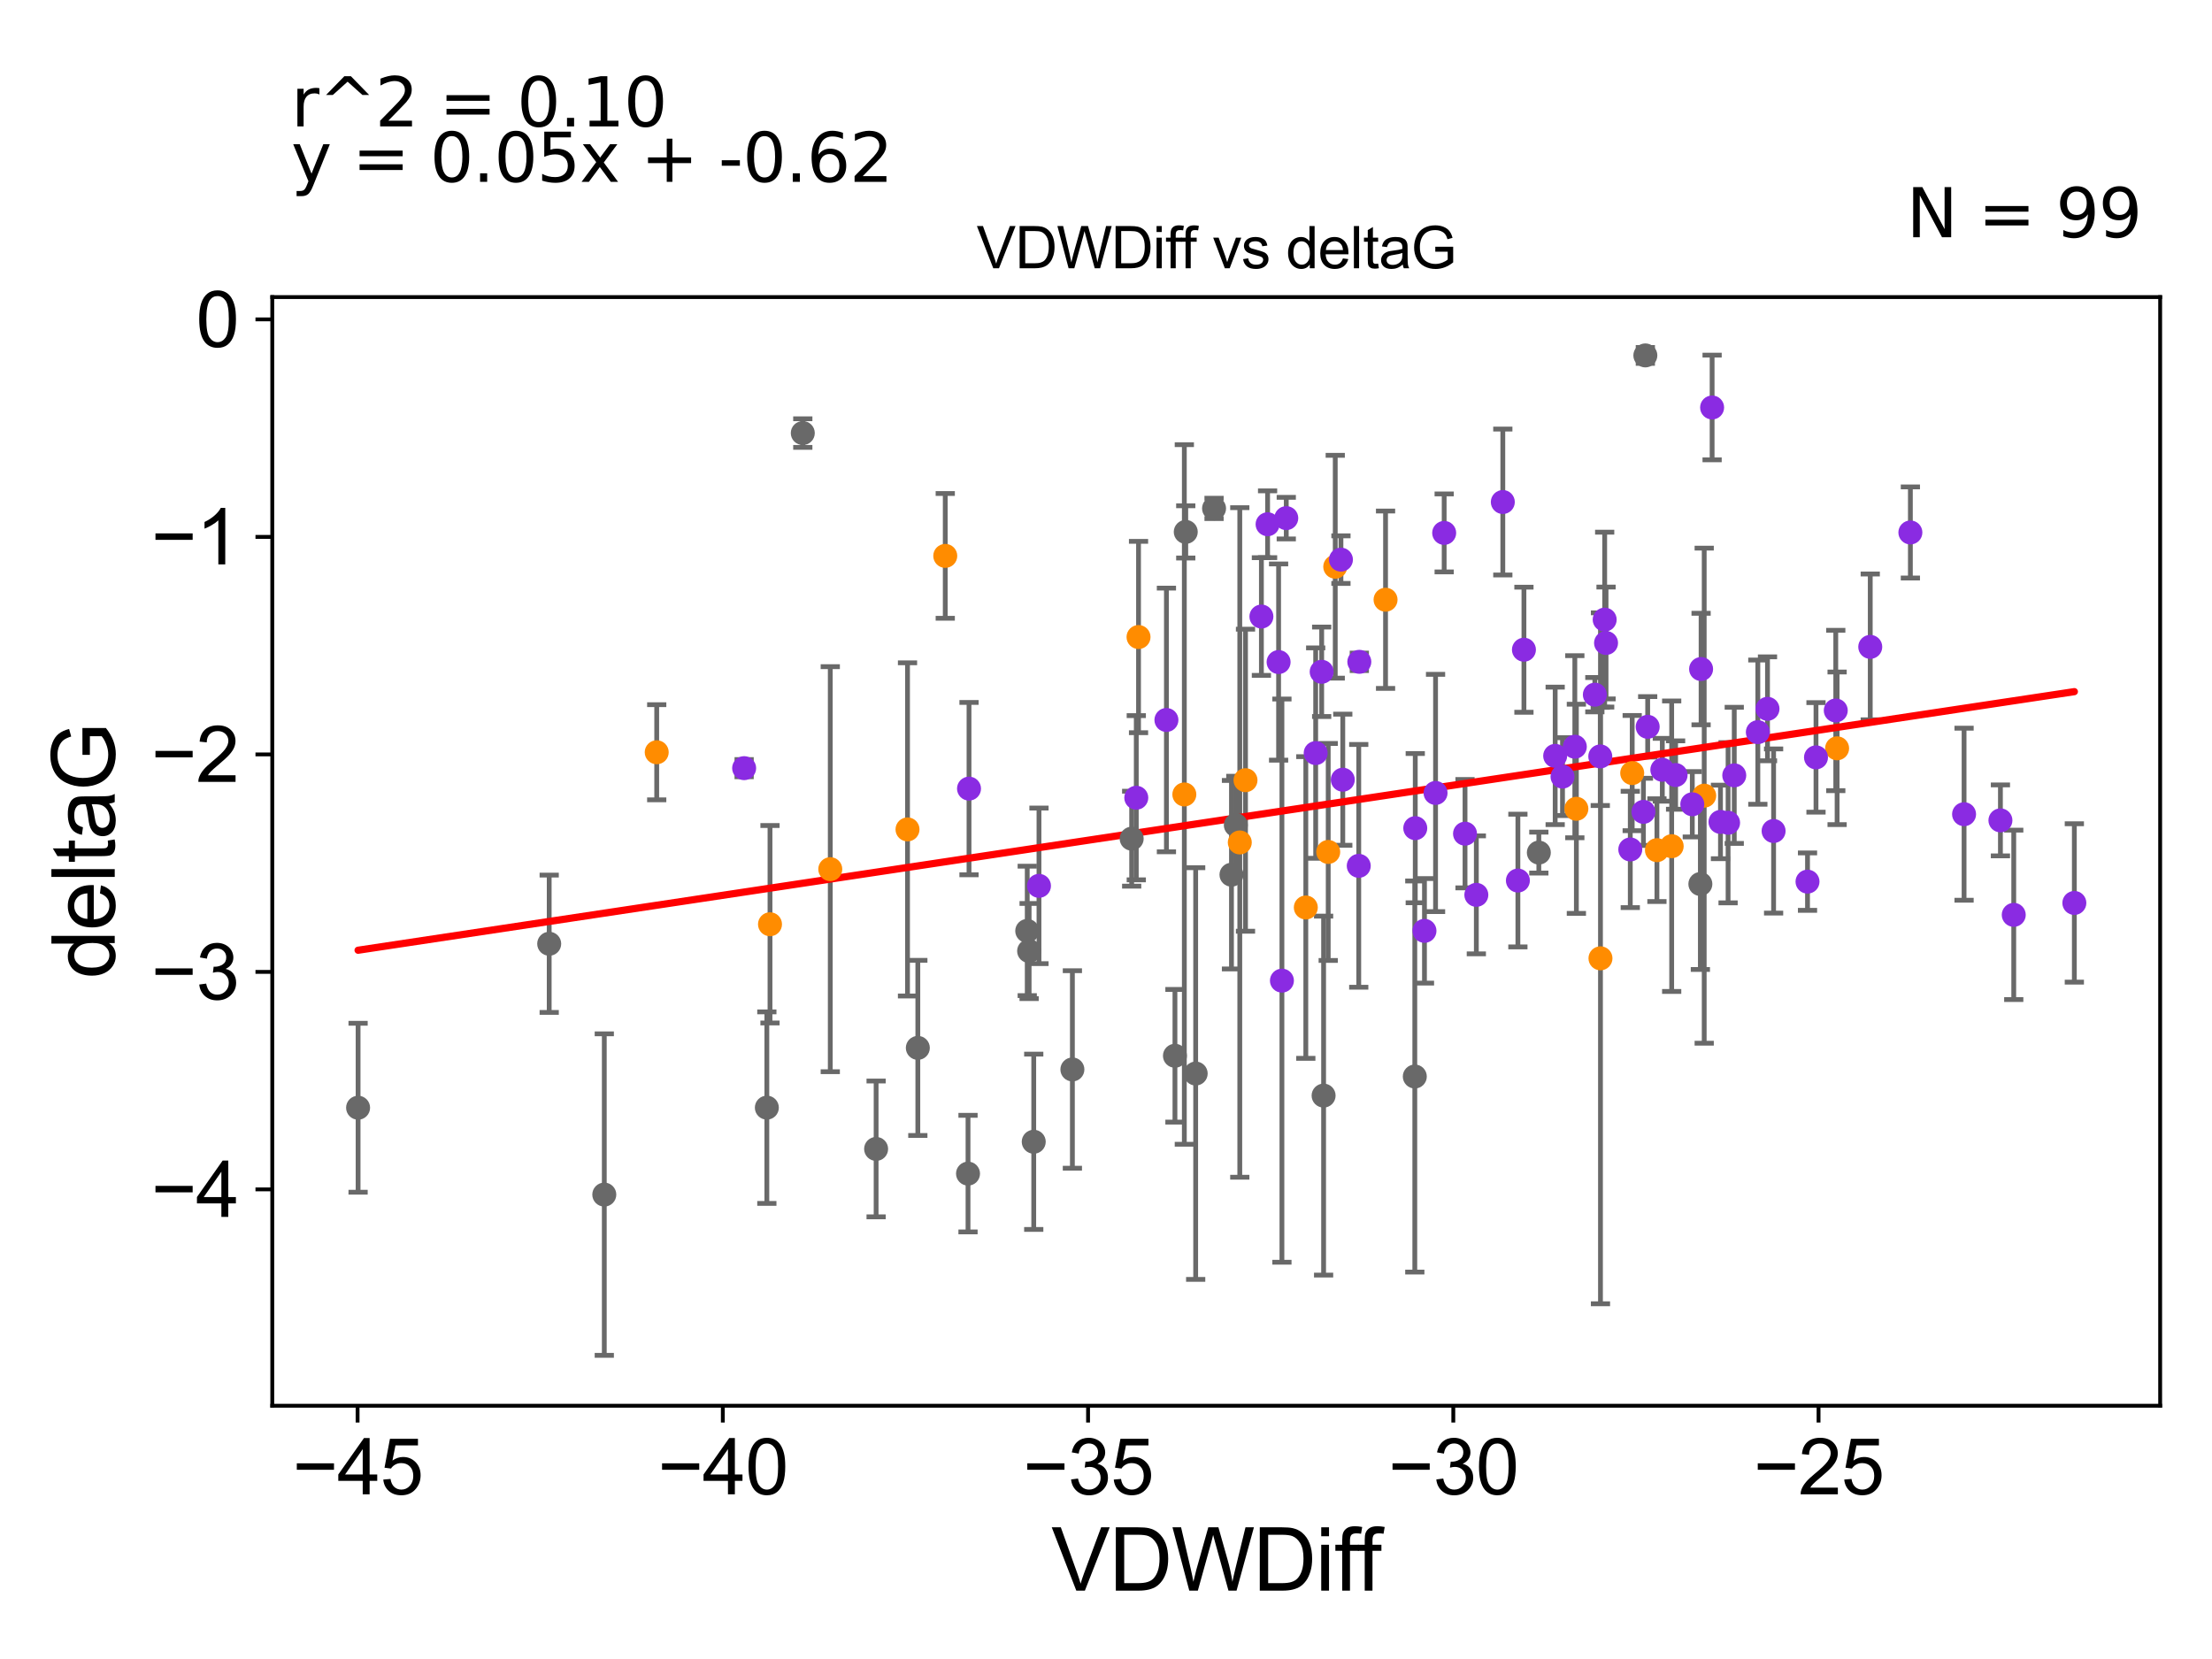 <?xml version="1.0" encoding="utf-8" standalone="no"?>
<!DOCTYPE svg PUBLIC "-//W3C//DTD SVG 1.1//EN"
  "http://www.w3.org/Graphics/SVG/1.1/DTD/svg11.dtd">
<svg xmlns:xlink="http://www.w3.org/1999/xlink" width="460.8pt" height="345.6pt" viewBox="0 0 460.8 345.6" xmlns="http://www.w3.org/2000/svg" version="1.1">
 <defs>
  <style type="text/css">*{stroke-linejoin: round; stroke-linecap: butt}</style>
 </defs>
 <g id="figure_1">
  <g id="patch_1">
   <path d="M 0 345.6 
L 460.8 345.6 
L 460.8 0 
L 0 0 
z
" style="fill: #ffffff"/>
  </g>
  <g id="axes_1">
   <g id="patch_2">
    <path d="M 56.72 292.84 
L 450 292.84 
L 450 61.886 
L 56.72 61.886 
z
" style="fill: #ffffff"/>
   </g>
   <g id="PathCollection_1">
    <defs>
     <path id="m9c00cd4df1" d="M 0 1.118 
C 0.297 1.118 0.581 1 0.791 0.791 
C 1 0.581 1.118 0.297 1.118 0 
C 1.118 -0.297 1 -0.581 0.791 -0.791 
C 0.581 -1 0.297 -1.118 0 -1.118 
C -0.297 -1.118 -0.581 -1 -0.791 -0.791 
C -1 -0.581 -1.118 -0.297 -1.118 0 
C -1.118 0.297 -1 0.581 -0.791 0.791 
C -0.581 1 -0.297 1.118 0 1.118 
z
" style="stroke: #696969"/>
    </defs>
    <g clip-path="url(#p3f73b819b2)">
     <use xlink:href="#m9c00cd4df1" x="159.749" y="230.742" style="fill: #696969; stroke: #696969"/>
     <use xlink:href="#m9c00cd4df1" x="125.885" y="248.855" style="fill: #696969; stroke: #696969"/>
     <use xlink:href="#m9c00cd4df1" x="114.408" y="196.604" style="fill: #696969; stroke: #696969"/>
     <use xlink:href="#m9c00cd4df1" x="74.596" y="230.759" style="fill: #696969; stroke: #696969"/>
     <use xlink:href="#m9c00cd4df1" x="191.201" y="218.295" style="fill: #696969; stroke: #696969"/>
     <use xlink:href="#m9c00cd4df1" x="235.748" y="174.712" style="fill: #696969; stroke: #696969"/>
     <use xlink:href="#m9c00cd4df1" x="182.511" y="239.342" style="fill: #696969; stroke: #696969"/>
     <use xlink:href="#m9c00cd4df1" x="215.347" y="237.849" style="fill: #696969; stroke: #696969"/>
     <use xlink:href="#m9c00cd4df1" x="244.763" y="219.937" style="fill: #696969; stroke: #696969"/>
     <use xlink:href="#m9c00cd4df1" x="249.082" y="223.638" style="fill: #696969; stroke: #696969"/>
     <use xlink:href="#m9c00cd4df1" x="214.385" y="198.117" style="fill: #696969; stroke: #696969"/>
     <use xlink:href="#m9c00cd4df1" x="213.992" y="193.925" style="fill: #696969; stroke: #696969"/>
     <use xlink:href="#m9c00cd4df1" x="256.538" y="182.217" style="fill: #696969; stroke: #696969"/>
     <use xlink:href="#m9c00cd4df1" x="201.656" y="244.486" style="fill: #696969; stroke: #696969"/>
     <use xlink:href="#m9c00cd4df1" x="257.445" y="171.882" style="fill: #696969; stroke: #696969"/>
     <use xlink:href="#m9c00cd4df1" x="223.398" y="222.786" style="fill: #696969; stroke: #696969"/>
     <use xlink:href="#m9c00cd4df1" x="354.218" y="184.156" style="fill: #696969; stroke: #696969"/>
     <use xlink:href="#m9c00cd4df1" x="167.236" y="90.215" style="fill: #696969; stroke: #696969"/>
     <use xlink:href="#m9c00cd4df1" x="252.91" y="105.913" style="fill: #696969; stroke: #696969"/>
     <use xlink:href="#m9c00cd4df1" x="275.73" y="228.233" style="fill: #696969; stroke: #696969"/>
     <use xlink:href="#m9c00cd4df1" x="247.015" y="110.804" style="fill: #696969; stroke: #696969"/>
     <use xlink:href="#m9c00cd4df1" x="320.568" y="177.61" style="fill: #696969; stroke: #696969"/>
     <use xlink:href="#m9c00cd4df1" x="294.73" y="224.257" style="fill: #696969; stroke: #696969"/>
     <use xlink:href="#m9c00cd4df1" x="342.756" y="74.04" style="fill: #696969; stroke: #696969"/>
    </g>
   </g>
   <g id="PathCollection_2">
    <defs>
     <path id="m5d85261a2c" d="M 0 1.118 
C 0.297 1.118 0.581 1 0.791 0.791 
C 1 0.581 1.118 0.297 1.118 0 
C 1.118 -0.297 1 -0.581 0.791 -0.791 
C 0.581 -1 0.297 -1.118 0 -1.118 
C -0.297 -1.118 -0.581 -1 -0.791 -0.791 
C -1 -0.581 -1.118 -0.297 -1.118 0 
C -1.118 0.297 -1 0.581 -0.791 0.791 
C -0.581 1 -0.297 1.118 0 1.118 
z
" style="stroke: #ff8c00"/>
    </defs>
    <g clip-path="url(#p3f73b819b2)">
     <use xlink:href="#m5d85261a2c" x="172.961" y="181.066" style="fill: #ff8c00; stroke: #ff8c00"/>
     <use xlink:href="#m5d85261a2c" x="189.051" y="172.78" style="fill: #ff8c00; stroke: #ff8c00"/>
     <use xlink:href="#m5d85261a2c" x="355.018" y="165.753" style="fill: #ff8c00; stroke: #ff8c00"/>
     <use xlink:href="#m5d85261a2c" x="136.806" y="156.709" style="fill: #ff8c00; stroke: #ff8c00"/>
     <use xlink:href="#m5d85261a2c" x="345.168" y="177.103" style="fill: #ff8c00; stroke: #ff8c00"/>
     <use xlink:href="#m5d85261a2c" x="160.405" y="192.537" style="fill: #ff8c00; stroke: #ff8c00"/>
     <use xlink:href="#m5d85261a2c" x="196.914" y="115.802" style="fill: #ff8c00; stroke: #ff8c00"/>
     <use xlink:href="#m5d85261a2c" x="288.636" y="124.932" style="fill: #ff8c00; stroke: #ff8c00"/>
     <use xlink:href="#m5d85261a2c" x="340.018" y="161.044" style="fill: #ff8c00; stroke: #ff8c00"/>
     <use xlink:href="#m5d85261a2c" x="258.271" y="175.497" style="fill: #ff8c00; stroke: #ff8c00"/>
     <use xlink:href="#m5d85261a2c" x="237.177" y="132.706" style="fill: #ff8c00; stroke: #ff8c00"/>
     <use xlink:href="#m5d85261a2c" x="272.025" y="189.047" style="fill: #ff8c00; stroke: #ff8c00"/>
     <use xlink:href="#m5d85261a2c" x="333.408" y="199.634" style="fill: #ff8c00; stroke: #ff8c00"/>
     <use xlink:href="#m5d85261a2c" x="259.461" y="162.529" style="fill: #ff8c00; stroke: #ff8c00"/>
     <use xlink:href="#m5d85261a2c" x="278.157" y="118.06" style="fill: #ff8c00; stroke: #ff8c00"/>
     <use xlink:href="#m5d85261a2c" x="246.718" y="165.5" style="fill: #ff8c00; stroke: #ff8c00"/>
     <use xlink:href="#m5d85261a2c" x="328.388" y="168.485" style="fill: #ff8c00; stroke: #ff8c00"/>
     <use xlink:href="#m5d85261a2c" x="348.242" y="176.279" style="fill: #ff8c00; stroke: #ff8c00"/>
     <use xlink:href="#m5d85261a2c" x="382.703" y="155.888" style="fill: #ff8c00; stroke: #ff8c00"/>
     <use xlink:href="#m5d85261a2c" x="276.692" y="177.476" style="fill: #ff8c00; stroke: #ff8c00"/>
    </g>
   </g>
   <g id="PathCollection_3">
    <defs>
     <path id="m0e90d53a02" d="M 0 1.118 
C 0.297 1.118 0.581 1 0.791 0.791 
C 1 0.581 1.118 0.297 1.118 0 
C 1.118 -0.297 1 -0.581 0.791 -0.791 
C 0.581 -1 0.297 -1.118 0 -1.118 
C -0.297 -1.118 -0.581 -1 -0.791 -0.791 
C -1 -0.581 -1.118 -0.297 -1.118 0 
C -1.118 0.297 -1 0.581 -0.791 0.791 
C -0.581 1 -0.297 1.118 0 1.118 
z
" style="stroke: #8a2be2"/>
    </defs>
    <g clip-path="url(#p3f73b819b2)">
     <use xlink:href="#m0e90d53a02" x="342.356" y="169.127" style="fill: #8a2be2; stroke: #8a2be2"/>
     <use xlink:href="#m0e90d53a02" x="236.709" y="166.183" style="fill: #8a2be2; stroke: #8a2be2"/>
     <use xlink:href="#m0e90d53a02" x="283.053" y="180.373" style="fill: #8a2be2; stroke: #8a2be2"/>
     <use xlink:href="#m0e90d53a02" x="378.305" y="157.775" style="fill: #8a2be2; stroke: #8a2be2"/>
     <use xlink:href="#m0e90d53a02" x="155.018" y="160.02" style="fill: #8a2be2; stroke: #8a2be2"/>
     <use xlink:href="#m0e90d53a02" x="419.501" y="190.581" style="fill: #8a2be2; stroke: #8a2be2"/>
     <use xlink:href="#m0e90d53a02" x="267.049" y="204.285" style="fill: #8a2be2; stroke: #8a2be2"/>
     <use xlink:href="#m0e90d53a02" x="346.292" y="160.359" style="fill: #8a2be2; stroke: #8a2be2"/>
     <use xlink:href="#m0e90d53a02" x="389.608" y="134.757" style="fill: #8a2be2; stroke: #8a2be2"/>
     <use xlink:href="#m0e90d53a02" x="409.152" y="169.614" style="fill: #8a2be2; stroke: #8a2be2"/>
     <use xlink:href="#m0e90d53a02" x="358.408" y="171.22" style="fill: #8a2be2; stroke: #8a2be2"/>
     <use xlink:href="#m0e90d53a02" x="332.236" y="144.716" style="fill: #8a2be2; stroke: #8a2be2"/>
     <use xlink:href="#m0e90d53a02" x="296.744" y="193.912" style="fill: #8a2be2; stroke: #8a2be2"/>
     <use xlink:href="#m0e90d53a02" x="216.438" y="184.539" style="fill: #8a2be2; stroke: #8a2be2"/>
     <use xlink:href="#m0e90d53a02" x="275.33" y="139.946" style="fill: #8a2be2; stroke: #8a2be2"/>
     <use xlink:href="#m0e90d53a02" x="283.171" y="137.868" style="fill: #8a2be2; stroke: #8a2be2"/>
     <use xlink:href="#m0e90d53a02" x="352.536" y="167.545" style="fill: #8a2be2; stroke: #8a2be2"/>
     <use xlink:href="#m0e90d53a02" x="294.825" y="172.52" style="fill: #8a2be2; stroke: #8a2be2"/>
     <use xlink:href="#m0e90d53a02" x="201.863" y="164.283" style="fill: #8a2be2; stroke: #8a2be2"/>
     <use xlink:href="#m0e90d53a02" x="349.059" y="161.456" style="fill: #8a2be2; stroke: #8a2be2"/>
     <use xlink:href="#m0e90d53a02" x="323.972" y="157.46" style="fill: #8a2be2; stroke: #8a2be2"/>
     <use xlink:href="#m0e90d53a02" x="432.124" y="188.1" style="fill: #8a2be2; stroke: #8a2be2"/>
     <use xlink:href="#m0e90d53a02" x="274.081" y="156.88" style="fill: #8a2be2; stroke: #8a2be2"/>
     <use xlink:href="#m0e90d53a02" x="299.052" y="165.189" style="fill: #8a2be2; stroke: #8a2be2"/>
     <use xlink:href="#m0e90d53a02" x="325.5" y="161.783" style="fill: #8a2be2; stroke: #8a2be2"/>
     <use xlink:href="#m0e90d53a02" x="242.987" y="149.984" style="fill: #8a2be2; stroke: #8a2be2"/>
     <use xlink:href="#m0e90d53a02" x="382.424" y="148.005" style="fill: #8a2be2; stroke: #8a2be2"/>
     <use xlink:href="#m0e90d53a02" x="267.954" y="107.936" style="fill: #8a2be2; stroke: #8a2be2"/>
     <use xlink:href="#m0e90d53a02" x="300.848" y="111.016" style="fill: #8a2be2; stroke: #8a2be2"/>
     <use xlink:href="#m0e90d53a02" x="376.538" y="183.66" style="fill: #8a2be2; stroke: #8a2be2"/>
     <use xlink:href="#m0e90d53a02" x="317.463" y="135.347" style="fill: #8a2be2; stroke: #8a2be2"/>
     <use xlink:href="#m0e90d53a02" x="264.062" y="109.21" style="fill: #8a2be2; stroke: #8a2be2"/>
     <use xlink:href="#m0e90d53a02" x="262.773" y="128.437" style="fill: #8a2be2; stroke: #8a2be2"/>
     <use xlink:href="#m0e90d53a02" x="307.548" y="186.415" style="fill: #8a2be2; stroke: #8a2be2"/>
     <use xlink:href="#m0e90d53a02" x="316.205" y="183.435" style="fill: #8a2be2; stroke: #8a2be2"/>
     <use xlink:href="#m0e90d53a02" x="334.569" y="133.944" style="fill: #8a2be2; stroke: #8a2be2"/>
     <use xlink:href="#m0e90d53a02" x="359.992" y="171.395" style="fill: #8a2be2; stroke: #8a2be2"/>
     <use xlink:href="#m0e90d53a02" x="368.202" y="147.659" style="fill: #8a2be2; stroke: #8a2be2"/>
     <use xlink:href="#m0e90d53a02" x="334.284" y="129.08" style="fill: #8a2be2; stroke: #8a2be2"/>
     <use xlink:href="#m0e90d53a02" x="416.725" y="170.899" style="fill: #8a2be2; stroke: #8a2be2"/>
     <use xlink:href="#m0e90d53a02" x="266.356" y="137.919" style="fill: #8a2be2; stroke: #8a2be2"/>
     <use xlink:href="#m0e90d53a02" x="279.343" y="116.583" style="fill: #8a2be2; stroke: #8a2be2"/>
     <use xlink:href="#m0e90d53a02" x="343.243" y="151.41" style="fill: #8a2be2; stroke: #8a2be2"/>
     <use xlink:href="#m0e90d53a02" x="369.474" y="173.113" style="fill: #8a2be2; stroke: #8a2be2"/>
     <use xlink:href="#m0e90d53a02" x="328.065" y="155.555" style="fill: #8a2be2; stroke: #8a2be2"/>
     <use xlink:href="#m0e90d53a02" x="333.367" y="157.575" style="fill: #8a2be2; stroke: #8a2be2"/>
     <use xlink:href="#m0e90d53a02" x="279.726" y="162.427" style="fill: #8a2be2; stroke: #8a2be2"/>
     <use xlink:href="#m0e90d53a02" x="313.064" y="104.581" style="fill: #8a2be2; stroke: #8a2be2"/>
     <use xlink:href="#m0e90d53a02" x="366.19" y="152.519" style="fill: #8a2be2; stroke: #8a2be2"/>
     <use xlink:href="#m0e90d53a02" x="361.277" y="161.519" style="fill: #8a2be2; stroke: #8a2be2"/>
     <use xlink:href="#m0e90d53a02" x="354.368" y="139.372" style="fill: #8a2be2; stroke: #8a2be2"/>
     <use xlink:href="#m0e90d53a02" x="339.617" y="176.957" style="fill: #8a2be2; stroke: #8a2be2"/>
     <use xlink:href="#m0e90d53a02" x="356.664" y="84.887" style="fill: #8a2be2; stroke: #8a2be2"/>
     <use xlink:href="#m0e90d53a02" x="305.191" y="173.671" style="fill: #8a2be2; stroke: #8a2be2"/>
     <use xlink:href="#m0e90d53a02" x="397.967" y="110.922" style="fill: #8a2be2; stroke: #8a2be2"/>
    </g>
   </g>
   <g id="matplotlib.axis_1">
    <g id="xtick_1">
     <g id="line2d_1">
      <defs>
       <path id="mb13ffcc958" d="M 0 0 
L 0 3.5 
" style="stroke: #000000; stroke-width: 0.8"/>
      </defs>
      <g>
       <use xlink:href="#mb13ffcc958" x="74.491" y="292.84" style="stroke: #000000; stroke-width: 0.8"/>
      </g>
     </g>
     <g id="text_1">
      <!-- −45 -->
      <g transform="translate(60.921 311.293)scale(0.16 -0.16)">
       <defs>
        <path id="ArialMT-2212" d="M 3381 1997 
L 356 1997 
L 356 2522 
L 3381 2522 
L 3381 1997 
z
" transform="scale(0.016)"/>
        <path id="ArialMT-34" d="M 2069 0 
L 2069 1097 
L 81 1097 
L 81 1613 
L 2172 4581 
L 2631 4581 
L 2631 1613 
L 3250 1613 
L 3250 1097 
L 2631 1097 
L 2631 0 
L 2069 0 
z
M 2069 1613 
L 2069 3678 
L 634 1613 
L 2069 1613 
z
" transform="scale(0.016)"/>
        <path id="ArialMT-35" d="M 266 1200 
L 856 1250 
Q 922 819 1161 601 
Q 1400 384 1738 384 
Q 2144 384 2425 690 
Q 2706 997 2706 1503 
Q 2706 1984 2436 2262 
Q 2166 2541 1728 2541 
Q 1456 2541 1237 2417 
Q 1019 2294 894 2097 
L 366 2166 
L 809 4519 
L 3088 4519 
L 3088 3981 
L 1259 3981 
L 1013 2750 
Q 1425 3038 1878 3038 
Q 2478 3038 2890 2622 
Q 3303 2206 3303 1553 
Q 3303 931 2941 478 
Q 2500 -78 1738 -78 
Q 1113 -78 717 272 
Q 322 622 266 1200 
z
" transform="scale(0.016)"/>
       </defs>
       <use xlink:href="#ArialMT-2212"/>
       <use xlink:href="#ArialMT-34" x="58.398"/>
       <use xlink:href="#ArialMT-35" x="114.014"/>
      </g>
     </g>
    </g>
    <g id="xtick_2">
     <g id="line2d_2">
      <g>
       <use xlink:href="#mb13ffcc958" x="150.578" y="292.84" style="stroke: #000000; stroke-width: 0.8"/>
      </g>
     </g>
     <g id="text_2">
      <!-- −40 -->
      <g transform="translate(137.008 311.293)scale(0.16 -0.16)">
       <defs>
        <path id="ArialMT-30" d="M 266 2259 
Q 266 3072 433 3567 
Q 600 4063 929 4331 
Q 1259 4600 1759 4600 
Q 2128 4600 2406 4451 
Q 2684 4303 2865 4023 
Q 3047 3744 3150 3342 
Q 3253 2941 3253 2259 
Q 3253 1453 3087 958 
Q 2922 463 2592 192 
Q 2263 -78 1759 -78 
Q 1097 -78 719 397 
Q 266 969 266 2259 
z
M 844 2259 
Q 844 1131 1108 757 
Q 1372 384 1759 384 
Q 2147 384 2411 759 
Q 2675 1134 2675 2259 
Q 2675 3391 2411 3762 
Q 2147 4134 1753 4134 
Q 1366 4134 1134 3806 
Q 844 3388 844 2259 
z
" transform="scale(0.016)"/>
       </defs>
       <use xlink:href="#ArialMT-2212"/>
       <use xlink:href="#ArialMT-34" x="58.398"/>
       <use xlink:href="#ArialMT-30" x="114.014"/>
      </g>
     </g>
    </g>
    <g id="xtick_3">
     <g id="line2d_3">
      <g>
       <use xlink:href="#mb13ffcc958" x="226.664" y="292.84" style="stroke: #000000; stroke-width: 0.8"/>
      </g>
     </g>
     <g id="text_3">
      <!-- −35 -->
      <g transform="translate(213.094 311.293)scale(0.16 -0.16)">
       <defs>
        <path id="ArialMT-33" d="M 269 1209 
L 831 1284 
Q 928 806 1161 595 
Q 1394 384 1728 384 
Q 2125 384 2398 659 
Q 2672 934 2672 1341 
Q 2672 1728 2419 1979 
Q 2166 2231 1775 2231 
Q 1616 2231 1378 2169 
L 1441 2663 
Q 1497 2656 1531 2656 
Q 1891 2656 2178 2843 
Q 2466 3031 2466 3422 
Q 2466 3731 2256 3934 
Q 2047 4138 1716 4138 
Q 1388 4138 1169 3931 
Q 950 3725 888 3313 
L 325 3413 
Q 428 3978 793 4289 
Q 1159 4600 1703 4600 
Q 2078 4600 2393 4439 
Q 2709 4278 2876 4000 
Q 3044 3722 3044 3409 
Q 3044 3113 2884 2869 
Q 2725 2625 2413 2481 
Q 2819 2388 3044 2092 
Q 3269 1797 3269 1353 
Q 3269 753 2831 336 
Q 2394 -81 1725 -81 
Q 1122 -81 723 278 
Q 325 638 269 1209 
z
" transform="scale(0.016)"/>
       </defs>
       <use xlink:href="#ArialMT-2212"/>
       <use xlink:href="#ArialMT-33" x="58.398"/>
       <use xlink:href="#ArialMT-35" x="114.014"/>
      </g>
     </g>
    </g>
    <g id="xtick_4">
     <g id="line2d_4">
      <g>
       <use xlink:href="#mb13ffcc958" x="302.75" y="292.84" style="stroke: #000000; stroke-width: 0.8"/>
      </g>
     </g>
     <g id="text_4">
      <!-- −30 -->
      <g transform="translate(289.18 311.293)scale(0.16 -0.16)">
       <use xlink:href="#ArialMT-2212"/>
       <use xlink:href="#ArialMT-33" x="58.398"/>
       <use xlink:href="#ArialMT-30" x="114.014"/>
      </g>
     </g>
    </g>
    <g id="xtick_5">
     <g id="line2d_5">
      <g>
       <use xlink:href="#mb13ffcc958" x="378.836" y="292.84" style="stroke: #000000; stroke-width: 0.8"/>
      </g>
     </g>
     <g id="text_5">
      <!-- −25 -->
      <g transform="translate(365.266 311.293)scale(0.16 -0.16)">
       <defs>
        <path id="ArialMT-32" d="M 3222 541 
L 3222 0 
L 194 0 
Q 188 203 259 391 
Q 375 700 629 1000 
Q 884 1300 1366 1694 
Q 2113 2306 2375 2664 
Q 2638 3022 2638 3341 
Q 2638 3675 2398 3904 
Q 2159 4134 1775 4134 
Q 1369 4134 1125 3890 
Q 881 3647 878 3216 
L 300 3275 
Q 359 3922 746 4261 
Q 1134 4600 1788 4600 
Q 2447 4600 2831 4234 
Q 3216 3869 3216 3328 
Q 3216 3053 3103 2787 
Q 2991 2522 2730 2228 
Q 2469 1934 1863 1422 
Q 1356 997 1212 845 
Q 1069 694 975 541 
L 3222 541 
z
" transform="scale(0.016)"/>
       </defs>
       <use xlink:href="#ArialMT-2212"/>
       <use xlink:href="#ArialMT-32" x="58.398"/>
       <use xlink:href="#ArialMT-35" x="114.014"/>
      </g>
     </g>
    </g>
    <g id="text_6">
     <!-- VDWDiff -->
     <g transform="translate(219.019 331.357)scale(0.18 -0.18)">
      <defs>
       <path id="ArialMT-56" d="M 1803 0 
L 28 4581 
L 684 4581 
L 1875 1253 
Q 2019 853 2116 503 
Q 2222 878 2363 1253 
L 3600 4581 
L 4219 4581 
L 2425 0 
L 1803 0 
z
" transform="scale(0.016)"/>
       <path id="ArialMT-44" d="M 494 0 
L 494 4581 
L 2072 4581 
Q 2606 4581 2888 4516 
Q 3281 4425 3559 4188 
Q 3922 3881 4101 3404 
Q 4281 2928 4281 2316 
Q 4281 1794 4159 1391 
Q 4038 988 3847 723 
Q 3656 459 3429 307 
Q 3203 156 2883 78 
Q 2563 0 2147 0 
L 494 0 
z
M 1100 541 
L 2078 541 
Q 2531 541 2789 625 
Q 3047 709 3200 863 
Q 3416 1078 3536 1442 
Q 3656 1806 3656 2325 
Q 3656 3044 3420 3430 
Q 3184 3816 2847 3947 
Q 2603 4041 2063 4041 
L 1100 4041 
L 1100 541 
z
" transform="scale(0.016)"/>
       <path id="ArialMT-57" d="M 1294 0 
L 78 4581 
L 700 4581 
L 1397 1578 
Q 1509 1106 1591 641 
Q 1766 1375 1797 1488 
L 2669 4581 
L 3400 4581 
L 4056 2263 
Q 4303 1400 4413 641 
Q 4500 1075 4641 1638 
L 5359 4581 
L 5969 4581 
L 4713 0 
L 4128 0 
L 3163 3491 
Q 3041 3928 3019 4028 
Q 2947 3713 2884 3491 
L 1913 0 
L 1294 0 
z
" transform="scale(0.016)"/>
       <path id="ArialMT-69" d="M 425 3934 
L 425 4581 
L 988 4581 
L 988 3934 
L 425 3934 
z
M 425 0 
L 425 3319 
L 988 3319 
L 988 0 
L 425 0 
z
" transform="scale(0.016)"/>
       <path id="ArialMT-66" d="M 556 0 
L 556 2881 
L 59 2881 
L 59 3319 
L 556 3319 
L 556 3672 
Q 556 4006 616 4169 
Q 697 4388 901 4523 
Q 1106 4659 1475 4659 
Q 1713 4659 2000 4603 
L 1916 4113 
Q 1741 4144 1584 4144 
Q 1328 4144 1222 4034 
Q 1116 3925 1116 3625 
L 1116 3319 
L 1763 3319 
L 1763 2881 
L 1116 2881 
L 1116 0 
L 556 0 
z
" transform="scale(0.016)"/>
      </defs>
      <use xlink:href="#ArialMT-56"/>
      <use xlink:href="#ArialMT-44" x="66.699"/>
      <use xlink:href="#ArialMT-57" x="138.916"/>
      <use xlink:href="#ArialMT-44" x="233.301"/>
      <use xlink:href="#ArialMT-69" x="305.518"/>
      <use xlink:href="#ArialMT-66" x="327.734"/>
      <use xlink:href="#ArialMT-66" x="353.768"/>
     </g>
    </g>
   </g>
   <g id="matplotlib.axis_2">
    <g id="ytick_1">
     <g id="line2d_6">
      <defs>
       <path id="mcf6a1ae5a3" d="M 0 0 
L -3.5 0 
" style="stroke: #000000; stroke-width: 0.8"/>
      </defs>
      <g>
       <use xlink:href="#mcf6a1ae5a3" x="56.72" y="247.772" style="stroke: #000000; stroke-width: 0.8"/>
      </g>
     </g>
     <g id="text_7">
      <!-- −4 -->
      <g transform="translate(31.477 253.498)scale(0.16 -0.16)">
       <use xlink:href="#ArialMT-2212"/>
       <use xlink:href="#ArialMT-34" x="58.398"/>
      </g>
     </g>
    </g>
    <g id="ytick_2">
     <g id="line2d_7">
      <g>
       <use xlink:href="#mcf6a1ae5a3" x="56.72" y="202.463" style="stroke: #000000; stroke-width: 0.8"/>
      </g>
     </g>
     <g id="text_8">
      <!-- −3 -->
      <g transform="translate(31.477 208.189)scale(0.16 -0.16)">
       <use xlink:href="#ArialMT-2212"/>
       <use xlink:href="#ArialMT-33" x="58.398"/>
      </g>
     </g>
    </g>
    <g id="ytick_3">
     <g id="line2d_8">
      <g>
       <use xlink:href="#mcf6a1ae5a3" x="56.72" y="157.154" style="stroke: #000000; stroke-width: 0.8"/>
      </g>
     </g>
     <g id="text_9">
      <!-- −2 -->
      <g transform="translate(31.477 162.88)scale(0.16 -0.16)">
       <use xlink:href="#ArialMT-2212"/>
       <use xlink:href="#ArialMT-32" x="58.398"/>
      </g>
     </g>
    </g>
    <g id="ytick_4">
     <g id="line2d_9">
      <g>
       <use xlink:href="#mcf6a1ae5a3" x="56.72" y="111.845" style="stroke: #000000; stroke-width: 0.8"/>
      </g>
     </g>
     <g id="text_10">
      <!-- −1 -->
      <g transform="translate(31.477 117.571)scale(0.16 -0.16)">
       <defs>
        <path id="ArialMT-31" d="M 2384 0 
L 1822 0 
L 1822 3584 
Q 1619 3391 1289 3197 
Q 959 3003 697 2906 
L 697 3450 
Q 1169 3672 1522 3987 
Q 1875 4303 2022 4600 
L 2384 4600 
L 2384 0 
z
" transform="scale(0.016)"/>
       </defs>
       <use xlink:href="#ArialMT-2212"/>
       <use xlink:href="#ArialMT-31" x="58.398"/>
      </g>
     </g>
    </g>
    <g id="ytick_5">
     <g id="line2d_10">
      <g>
       <use xlink:href="#mcf6a1ae5a3" x="56.72" y="66.536" style="stroke: #000000; stroke-width: 0.8"/>
      </g>
     </g>
     <g id="text_11">
      <!-- 0 -->
      <g transform="translate(40.822 72.262)scale(0.16 -0.16)">
       <use xlink:href="#ArialMT-30"/>
      </g>
     </g>
    </g>
    <g id="text_12">
     <!-- deltaG -->
     <g transform="translate(23.9 203.878)rotate(-90)scale(0.18 -0.18)">
      <defs>
       <path id="ArialMT-64" d="M 2575 0 
L 2575 419 
Q 2259 -75 1647 -75 
Q 1250 -75 917 144 
Q 584 363 401 755 
Q 219 1147 219 1656 
Q 219 2153 384 2558 
Q 550 2963 881 3178 
Q 1213 3394 1622 3394 
Q 1922 3394 2156 3267 
Q 2391 3141 2538 2938 
L 2538 4581 
L 3097 4581 
L 3097 0 
L 2575 0 
z
M 797 1656 
Q 797 1019 1065 703 
Q 1334 388 1700 388 
Q 2069 388 2326 689 
Q 2584 991 2584 1609 
Q 2584 2291 2321 2609 
Q 2059 2928 1675 2928 
Q 1300 2928 1048 2622 
Q 797 2316 797 1656 
z
" transform="scale(0.016)"/>
       <path id="ArialMT-65" d="M 2694 1069 
L 3275 997 
Q 3138 488 2766 206 
Q 2394 -75 1816 -75 
Q 1088 -75 661 373 
Q 234 822 234 1631 
Q 234 2469 665 2931 
Q 1097 3394 1784 3394 
Q 2450 3394 2872 2941 
Q 3294 2488 3294 1666 
Q 3294 1616 3291 1516 
L 816 1516 
Q 847 969 1125 678 
Q 1403 388 1819 388 
Q 2128 388 2347 550 
Q 2566 713 2694 1069 
z
M 847 1978 
L 2700 1978 
Q 2663 2397 2488 2606 
Q 2219 2931 1791 2931 
Q 1403 2931 1139 2672 
Q 875 2413 847 1978 
z
" transform="scale(0.016)"/>
       <path id="ArialMT-6c" d="M 409 0 
L 409 4581 
L 972 4581 
L 972 0 
L 409 0 
z
" transform="scale(0.016)"/>
       <path id="ArialMT-74" d="M 1650 503 
L 1731 6 
Q 1494 -44 1306 -44 
Q 1000 -44 831 53 
Q 663 150 594 308 
Q 525 466 525 972 
L 525 2881 
L 113 2881 
L 113 3319 
L 525 3319 
L 525 4141 
L 1084 4478 
L 1084 3319 
L 1650 3319 
L 1650 2881 
L 1084 2881 
L 1084 941 
Q 1084 700 1114 631 
Q 1144 563 1211 522 
Q 1278 481 1403 481 
Q 1497 481 1650 503 
z
" transform="scale(0.016)"/>
       <path id="ArialMT-61" d="M 2588 409 
Q 2275 144 1986 34 
Q 1697 -75 1366 -75 
Q 819 -75 525 192 
Q 231 459 231 875 
Q 231 1119 342 1320 
Q 453 1522 633 1644 
Q 813 1766 1038 1828 
Q 1203 1872 1538 1913 
Q 2219 1994 2541 2106 
Q 2544 2222 2544 2253 
Q 2544 2597 2384 2738 
Q 2169 2928 1744 2928 
Q 1347 2928 1158 2789 
Q 969 2650 878 2297 
L 328 2372 
Q 403 2725 575 2942 
Q 747 3159 1072 3276 
Q 1397 3394 1825 3394 
Q 2250 3394 2515 3294 
Q 2781 3194 2906 3042 
Q 3031 2891 3081 2659 
Q 3109 2516 3109 2141 
L 3109 1391 
Q 3109 606 3145 398 
Q 3181 191 3288 0 
L 2700 0 
Q 2613 175 2588 409 
z
M 2541 1666 
Q 2234 1541 1622 1453 
Q 1275 1403 1131 1340 
Q 988 1278 909 1158 
Q 831 1038 831 891 
Q 831 666 1001 516 
Q 1172 366 1500 366 
Q 1825 366 2078 508 
Q 2331 650 2450 897 
Q 2541 1088 2541 1459 
L 2541 1666 
z
" transform="scale(0.016)"/>
       <path id="ArialMT-47" d="M 2638 1797 
L 2638 2334 
L 4578 2338 
L 4578 638 
Q 4131 281 3656 101 
Q 3181 -78 2681 -78 
Q 2006 -78 1454 211 
Q 903 500 622 1047 
Q 341 1594 341 2269 
Q 341 2938 620 3517 
Q 900 4097 1425 4378 
Q 1950 4659 2634 4659 
Q 3131 4659 3532 4498 
Q 3934 4338 4162 4050 
Q 4391 3763 4509 3300 
L 3963 3150 
Q 3859 3500 3706 3700 
Q 3553 3900 3268 4020 
Q 2984 4141 2638 4141 
Q 2222 4141 1919 4014 
Q 1616 3888 1430 3681 
Q 1244 3475 1141 3228 
Q 966 2803 966 2306 
Q 966 1694 1177 1281 
Q 1388 869 1791 669 
Q 2194 469 2647 469 
Q 3041 469 3416 620 
Q 3791 772 3984 944 
L 3984 1797 
L 2638 1797 
z
" transform="scale(0.016)"/>
      </defs>
      <use xlink:href="#ArialMT-64"/>
      <use xlink:href="#ArialMT-65" x="55.615"/>
      <use xlink:href="#ArialMT-6c" x="111.23"/>
      <use xlink:href="#ArialMT-74" x="133.447"/>
      <use xlink:href="#ArialMT-61" x="161.23"/>
      <use xlink:href="#ArialMT-47" x="216.846"/>
     </g>
    </g>
   </g>
   <g id="LineCollection_1">
    <path d="M 159.749 250.69 
L 159.749 210.795 
" clip-path="url(#p3f73b819b2)" style="fill: none; stroke: #696969"/>
    <path d="M 125.885 282.342 
L 125.885 215.368 
" clip-path="url(#p3f73b819b2)" style="fill: none; stroke: #696969"/>
    <path d="M 114.408 210.909 
L 114.408 182.299 
" clip-path="url(#p3f73b819b2)" style="fill: none; stroke: #696969"/>
    <path d="M 74.596 248.355 
L 74.596 213.164 
" clip-path="url(#p3f73b819b2)" style="fill: none; stroke: #696969"/>
    <path d="M 191.201 236.536 
L 191.201 200.054 
" clip-path="url(#p3f73b819b2)" style="fill: none; stroke: #696969"/>
    <path d="M 235.748 184.604 
L 235.748 164.821 
" clip-path="url(#p3f73b819b2)" style="fill: none; stroke: #696969"/>
    <path d="M 182.511 253.488 
L 182.511 225.196 
" clip-path="url(#p3f73b819b2)" style="fill: none; stroke: #696969"/>
    <path d="M 215.347 256.109 
L 215.347 219.589 
" clip-path="url(#p3f73b819b2)" style="fill: none; stroke: #696969"/>
    <path d="M 244.763 233.754 
L 244.763 206.119 
" clip-path="url(#p3f73b819b2)" style="fill: none; stroke: #696969"/>
    <path d="M 249.082 266.518 
L 249.082 180.757 
" clip-path="url(#p3f73b819b2)" style="fill: none; stroke: #696969"/>
    <path d="M 214.385 208.027 
L 214.385 188.208 
" clip-path="url(#p3f73b819b2)" style="fill: none; stroke: #696969"/>
    <path d="M 213.992 207.407 
L 213.992 180.442 
" clip-path="url(#p3f73b819b2)" style="fill: none; stroke: #696969"/>
    <path d="M 256.538 201.853 
L 256.538 162.581 
" clip-path="url(#p3f73b819b2)" style="fill: none; stroke: #696969"/>
    <path d="M 201.656 256.63 
L 201.656 232.343 
" clip-path="url(#p3f73b819b2)" style="fill: none; stroke: #696969"/>
    <path d="M 257.445 182.054 
L 257.445 161.711 
" clip-path="url(#p3f73b819b2)" style="fill: none; stroke: #696969"/>
    <path d="M 223.398 243.357 
L 223.398 202.216 
" clip-path="url(#p3f73b819b2)" style="fill: none; stroke: #696969"/>
    <path d="M 354.218 201.962 
L 354.218 166.35 
" clip-path="url(#p3f73b819b2)" style="fill: none; stroke: #696969"/>
    <path d="M 167.236 93.195 
L 167.236 87.235 
" clip-path="url(#p3f73b819b2)" style="fill: none; stroke: #696969"/>
    <path d="M 252.91 108.029 
L 252.91 103.797 
" clip-path="url(#p3f73b819b2)" style="fill: none; stroke: #696969"/>
    <path d="M 275.73 265.62 
L 275.73 190.846 
" clip-path="url(#p3f73b819b2)" style="fill: none; stroke: #696969"/>
    <path d="M 247.015 116.244 
L 247.015 105.364 
" clip-path="url(#p3f73b819b2)" style="fill: none; stroke: #696969"/>
    <path d="M 320.568 181.874 
L 320.568 173.346 
" clip-path="url(#p3f73b819b2)" style="fill: none; stroke: #696969"/>
    <path d="M 294.73 264.994 
L 294.73 183.52 
" clip-path="url(#p3f73b819b2)" style="fill: none; stroke: #696969"/>
    <path d="M 342.756 75.696 
L 342.756 72.384 
" clip-path="url(#p3f73b819b2)" style="fill: none; stroke: #696969"/>
   </g>
   <g id="line2d_11">
    <defs>
     <path id="m7efdfe6661" d="M 2 0 
L -2 -0 
" style="stroke: #696969"/>
    </defs>
    <g clip-path="url(#p3f73b819b2)">
     <use xlink:href="#m7efdfe6661" x="159.749" y="250.69" style="fill: #696969; stroke: #696969"/>
     <use xlink:href="#m7efdfe6661" x="125.885" y="282.342" style="fill: #696969; stroke: #696969"/>
     <use xlink:href="#m7efdfe6661" x="114.408" y="210.909" style="fill: #696969; stroke: #696969"/>
     <use xlink:href="#m7efdfe6661" x="74.596" y="248.355" style="fill: #696969; stroke: #696969"/>
     <use xlink:href="#m7efdfe6661" x="191.201" y="236.536" style="fill: #696969; stroke: #696969"/>
     <use xlink:href="#m7efdfe6661" x="235.748" y="184.604" style="fill: #696969; stroke: #696969"/>
     <use xlink:href="#m7efdfe6661" x="182.511" y="253.488" style="fill: #696969; stroke: #696969"/>
     <use xlink:href="#m7efdfe6661" x="215.347" y="256.109" style="fill: #696969; stroke: #696969"/>
     <use xlink:href="#m7efdfe6661" x="244.763" y="233.754" style="fill: #696969; stroke: #696969"/>
     <use xlink:href="#m7efdfe6661" x="249.082" y="266.518" style="fill: #696969; stroke: #696969"/>
     <use xlink:href="#m7efdfe6661" x="214.385" y="208.027" style="fill: #696969; stroke: #696969"/>
     <use xlink:href="#m7efdfe6661" x="213.992" y="207.407" style="fill: #696969; stroke: #696969"/>
     <use xlink:href="#m7efdfe6661" x="256.538" y="201.853" style="fill: #696969; stroke: #696969"/>
     <use xlink:href="#m7efdfe6661" x="201.656" y="256.63" style="fill: #696969; stroke: #696969"/>
     <use xlink:href="#m7efdfe6661" x="257.445" y="182.054" style="fill: #696969; stroke: #696969"/>
     <use xlink:href="#m7efdfe6661" x="223.398" y="243.357" style="fill: #696969; stroke: #696969"/>
     <use xlink:href="#m7efdfe6661" x="354.218" y="201.962" style="fill: #696969; stroke: #696969"/>
     <use xlink:href="#m7efdfe6661" x="167.236" y="93.195" style="fill: #696969; stroke: #696969"/>
     <use xlink:href="#m7efdfe6661" x="252.91" y="108.029" style="fill: #696969; stroke: #696969"/>
     <use xlink:href="#m7efdfe6661" x="275.73" y="265.62" style="fill: #696969; stroke: #696969"/>
     <use xlink:href="#m7efdfe6661" x="247.015" y="116.244" style="fill: #696969; stroke: #696969"/>
     <use xlink:href="#m7efdfe6661" x="320.568" y="181.874" style="fill: #696969; stroke: #696969"/>
     <use xlink:href="#m7efdfe6661" x="294.73" y="264.994" style="fill: #696969; stroke: #696969"/>
     <use xlink:href="#m7efdfe6661" x="342.756" y="75.696" style="fill: #696969; stroke: #696969"/>
    </g>
   </g>
   <g id="line2d_12">
    <g clip-path="url(#p3f73b819b2)">
     <use xlink:href="#m7efdfe6661" x="159.749" y="210.795" style="fill: #696969; stroke: #696969"/>
     <use xlink:href="#m7efdfe6661" x="125.885" y="215.368" style="fill: #696969; stroke: #696969"/>
     <use xlink:href="#m7efdfe6661" x="114.408" y="182.299" style="fill: #696969; stroke: #696969"/>
     <use xlink:href="#m7efdfe6661" x="74.596" y="213.164" style="fill: #696969; stroke: #696969"/>
     <use xlink:href="#m7efdfe6661" x="191.201" y="200.054" style="fill: #696969; stroke: #696969"/>
     <use xlink:href="#m7efdfe6661" x="235.748" y="164.821" style="fill: #696969; stroke: #696969"/>
     <use xlink:href="#m7efdfe6661" x="182.511" y="225.196" style="fill: #696969; stroke: #696969"/>
     <use xlink:href="#m7efdfe6661" x="215.347" y="219.589" style="fill: #696969; stroke: #696969"/>
     <use xlink:href="#m7efdfe6661" x="244.763" y="206.119" style="fill: #696969; stroke: #696969"/>
     <use xlink:href="#m7efdfe6661" x="249.082" y="180.757" style="fill: #696969; stroke: #696969"/>
     <use xlink:href="#m7efdfe6661" x="214.385" y="188.208" style="fill: #696969; stroke: #696969"/>
     <use xlink:href="#m7efdfe6661" x="213.992" y="180.442" style="fill: #696969; stroke: #696969"/>
     <use xlink:href="#m7efdfe6661" x="256.538" y="162.581" style="fill: #696969; stroke: #696969"/>
     <use xlink:href="#m7efdfe6661" x="201.656" y="232.343" style="fill: #696969; stroke: #696969"/>
     <use xlink:href="#m7efdfe6661" x="257.445" y="161.711" style="fill: #696969; stroke: #696969"/>
     <use xlink:href="#m7efdfe6661" x="223.398" y="202.216" style="fill: #696969; stroke: #696969"/>
     <use xlink:href="#m7efdfe6661" x="354.218" y="166.35" style="fill: #696969; stroke: #696969"/>
     <use xlink:href="#m7efdfe6661" x="167.236" y="87.235" style="fill: #696969; stroke: #696969"/>
     <use xlink:href="#m7efdfe6661" x="252.91" y="103.797" style="fill: #696969; stroke: #696969"/>
     <use xlink:href="#m7efdfe6661" x="275.73" y="190.846" style="fill: #696969; stroke: #696969"/>
     <use xlink:href="#m7efdfe6661" x="247.015" y="105.364" style="fill: #696969; stroke: #696969"/>
     <use xlink:href="#m7efdfe6661" x="320.568" y="173.346" style="fill: #696969; stroke: #696969"/>
     <use xlink:href="#m7efdfe6661" x="294.73" y="183.52" style="fill: #696969; stroke: #696969"/>
     <use xlink:href="#m7efdfe6661" x="342.756" y="72.384" style="fill: #696969; stroke: #696969"/>
    </g>
   </g>
   <g id="LineCollection_2">
    <path d="M 172.961 223.251 
L 172.961 138.881 
" clip-path="url(#p3f73b819b2)" style="fill: none; stroke: #696969"/>
    <path d="M 189.051 207.483 
L 189.051 138.077 
" clip-path="url(#p3f73b819b2)" style="fill: none; stroke: #696969"/>
    <path d="M 355.018 217.323 
L 355.018 114.184 
" clip-path="url(#p3f73b819b2)" style="fill: none; stroke: #696969"/>
    <path d="M 136.806 166.616 
L 136.806 146.801 
" clip-path="url(#p3f73b819b2)" style="fill: none; stroke: #696969"/>
    <path d="M 345.168 187.806 
L 345.168 166.4 
" clip-path="url(#p3f73b819b2)" style="fill: none; stroke: #696969"/>
    <path d="M 160.405 213.104 
L 160.405 171.97 
" clip-path="url(#p3f73b819b2)" style="fill: none; stroke: #696969"/>
    <path d="M 196.914 128.796 
L 196.914 102.807 
" clip-path="url(#p3f73b819b2)" style="fill: none; stroke: #696969"/>
    <path d="M 288.636 143.41 
L 288.636 106.454 
" clip-path="url(#p3f73b819b2)" style="fill: none; stroke: #696969"/>
    <path d="M 340.018 173.045 
L 340.018 149.044 
" clip-path="url(#p3f73b819b2)" style="fill: none; stroke: #696969"/>
    <path d="M 258.271 245.24 
L 258.271 105.754 
" clip-path="url(#p3f73b819b2)" style="fill: none; stroke: #696969"/>
    <path d="M 237.177 152.635 
L 237.177 112.777 
" clip-path="url(#p3f73b819b2)" style="fill: none; stroke: #696969"/>
    <path d="M 272.025 220.47 
L 272.025 157.624 
" clip-path="url(#p3f73b819b2)" style="fill: none; stroke: #696969"/>
    <path d="M 333.408 271.601 
L 333.408 127.668 
" clip-path="url(#p3f73b819b2)" style="fill: none; stroke: #696969"/>
    <path d="M 259.461 193.991 
L 259.461 131.067 
" clip-path="url(#p3f73b819b2)" style="fill: none; stroke: #696969"/>
    <path d="M 278.157 141.268 
L 278.157 94.852 
" clip-path="url(#p3f73b819b2)" style="fill: none; stroke: #696969"/>
    <path d="M 246.718 238.366 
L 246.718 92.633 
" clip-path="url(#p3f73b819b2)" style="fill: none; stroke: #696969"/>
    <path d="M 328.388 190.273 
L 328.388 146.698 
" clip-path="url(#p3f73b819b2)" style="fill: none; stroke: #696969"/>
    <path d="M 348.242 206.535 
L 348.242 146.023 
" clip-path="url(#p3f73b819b2)" style="fill: none; stroke: #696969"/>
    <path d="M 382.703 171.784 
L 382.703 139.991 
" clip-path="url(#p3f73b819b2)" style="fill: none; stroke: #696969"/>
    <path d="M 276.692 200.076 
L 276.692 154.876 
" clip-path="url(#p3f73b819b2)" style="fill: none; stroke: #696969"/>
   </g>
   <g id="line2d_13">
    <g clip-path="url(#p3f73b819b2)">
     <use xlink:href="#m7efdfe6661" x="172.961" y="223.251" style="fill: #696969; stroke: #696969"/>
     <use xlink:href="#m7efdfe6661" x="189.051" y="207.483" style="fill: #696969; stroke: #696969"/>
     <use xlink:href="#m7efdfe6661" x="355.018" y="217.323" style="fill: #696969; stroke: #696969"/>
     <use xlink:href="#m7efdfe6661" x="136.806" y="166.616" style="fill: #696969; stroke: #696969"/>
     <use xlink:href="#m7efdfe6661" x="345.168" y="187.806" style="fill: #696969; stroke: #696969"/>
     <use xlink:href="#m7efdfe6661" x="160.405" y="213.104" style="fill: #696969; stroke: #696969"/>
     <use xlink:href="#m7efdfe6661" x="196.914" y="128.796" style="fill: #696969; stroke: #696969"/>
     <use xlink:href="#m7efdfe6661" x="288.636" y="143.41" style="fill: #696969; stroke: #696969"/>
     <use xlink:href="#m7efdfe6661" x="340.018" y="173.045" style="fill: #696969; stroke: #696969"/>
     <use xlink:href="#m7efdfe6661" x="258.271" y="245.24" style="fill: #696969; stroke: #696969"/>
     <use xlink:href="#m7efdfe6661" x="237.177" y="152.635" style="fill: #696969; stroke: #696969"/>
     <use xlink:href="#m7efdfe6661" x="272.025" y="220.47" style="fill: #696969; stroke: #696969"/>
     <use xlink:href="#m7efdfe6661" x="333.408" y="271.601" style="fill: #696969; stroke: #696969"/>
     <use xlink:href="#m7efdfe6661" x="259.461" y="193.991" style="fill: #696969; stroke: #696969"/>
     <use xlink:href="#m7efdfe6661" x="278.157" y="141.268" style="fill: #696969; stroke: #696969"/>
     <use xlink:href="#m7efdfe6661" x="246.718" y="238.366" style="fill: #696969; stroke: #696969"/>
     <use xlink:href="#m7efdfe6661" x="328.388" y="190.273" style="fill: #696969; stroke: #696969"/>
     <use xlink:href="#m7efdfe6661" x="348.242" y="206.535" style="fill: #696969; stroke: #696969"/>
     <use xlink:href="#m7efdfe6661" x="382.703" y="171.784" style="fill: #696969; stroke: #696969"/>
     <use xlink:href="#m7efdfe6661" x="276.692" y="200.076" style="fill: #696969; stroke: #696969"/>
    </g>
   </g>
   <g id="line2d_14">
    <g clip-path="url(#p3f73b819b2)">
     <use xlink:href="#m7efdfe6661" x="172.961" y="138.881" style="fill: #696969; stroke: #696969"/>
     <use xlink:href="#m7efdfe6661" x="189.051" y="138.077" style="fill: #696969; stroke: #696969"/>
     <use xlink:href="#m7efdfe6661" x="355.018" y="114.184" style="fill: #696969; stroke: #696969"/>
     <use xlink:href="#m7efdfe6661" x="136.806" y="146.801" style="fill: #696969; stroke: #696969"/>
     <use xlink:href="#m7efdfe6661" x="345.168" y="166.4" style="fill: #696969; stroke: #696969"/>
     <use xlink:href="#m7efdfe6661" x="160.405" y="171.97" style="fill: #696969; stroke: #696969"/>
     <use xlink:href="#m7efdfe6661" x="196.914" y="102.807" style="fill: #696969; stroke: #696969"/>
     <use xlink:href="#m7efdfe6661" x="288.636" y="106.454" style="fill: #696969; stroke: #696969"/>
     <use xlink:href="#m7efdfe6661" x="340.018" y="149.044" style="fill: #696969; stroke: #696969"/>
     <use xlink:href="#m7efdfe6661" x="258.271" y="105.754" style="fill: #696969; stroke: #696969"/>
     <use xlink:href="#m7efdfe6661" x="237.177" y="112.777" style="fill: #696969; stroke: #696969"/>
     <use xlink:href="#m7efdfe6661" x="272.025" y="157.624" style="fill: #696969; stroke: #696969"/>
     <use xlink:href="#m7efdfe6661" x="333.408" y="127.668" style="fill: #696969; stroke: #696969"/>
     <use xlink:href="#m7efdfe6661" x="259.461" y="131.067" style="fill: #696969; stroke: #696969"/>
     <use xlink:href="#m7efdfe6661" x="278.157" y="94.852" style="fill: #696969; stroke: #696969"/>
     <use xlink:href="#m7efdfe6661" x="246.718" y="92.633" style="fill: #696969; stroke: #696969"/>
     <use xlink:href="#m7efdfe6661" x="328.388" y="146.698" style="fill: #696969; stroke: #696969"/>
     <use xlink:href="#m7efdfe6661" x="348.242" y="146.023" style="fill: #696969; stroke: #696969"/>
     <use xlink:href="#m7efdfe6661" x="382.703" y="139.991" style="fill: #696969; stroke: #696969"/>
     <use xlink:href="#m7efdfe6661" x="276.692" y="154.876" style="fill: #696969; stroke: #696969"/>
    </g>
   </g>
   <g id="LineCollection_3">
    <path d="M 342.356 176.126 
L 342.356 162.128 
" clip-path="url(#p3f73b819b2)" style="fill: none; stroke: #696969"/>
    <path d="M 236.709 183.29 
L 236.709 149.076 
" clip-path="url(#p3f73b819b2)" style="fill: none; stroke: #696969"/>
    <path d="M 283.053 205.657 
L 283.053 155.089 
" clip-path="url(#p3f73b819b2)" style="fill: none; stroke: #696969"/>
    <path d="M 378.305 169.184 
L 378.305 146.365 
" clip-path="url(#p3f73b819b2)" style="fill: none; stroke: #696969"/>
    <path d="M 155.018 161.808 
L 155.018 158.233 
" clip-path="url(#p3f73b819b2)" style="fill: none; stroke: #696969"/>
    <path d="M 419.501 208.226 
L 419.501 172.936 
" clip-path="url(#p3f73b819b2)" style="fill: none; stroke: #696969"/>
    <path d="M 267.049 262.948 
L 267.049 145.621 
" clip-path="url(#p3f73b819b2)" style="fill: none; stroke: #696969"/>
    <path d="M 346.292 166.904 
L 346.292 153.814 
" clip-path="url(#p3f73b819b2)" style="fill: none; stroke: #696969"/>
    <path d="M 389.608 149.942 
L 389.608 119.573 
" clip-path="url(#p3f73b819b2)" style="fill: none; stroke: #696969"/>
    <path d="M 409.152 187.53 
L 409.152 151.697 
" clip-path="url(#p3f73b819b2)" style="fill: none; stroke: #696969"/>
    <path d="M 358.408 178.88 
L 358.408 163.56 
" clip-path="url(#p3f73b819b2)" style="fill: none; stroke: #696969"/>
    <path d="M 332.236 148.291 
L 332.236 141.14 
" clip-path="url(#p3f73b819b2)" style="fill: none; stroke: #696969"/>
    <path d="M 296.744 204.8 
L 296.744 183.024 
" clip-path="url(#p3f73b819b2)" style="fill: none; stroke: #696969"/>
    <path d="M 216.438 200.746 
L 216.438 168.332 
" clip-path="url(#p3f73b819b2)" style="fill: none; stroke: #696969"/>
    <path d="M 275.33 149.263 
L 275.33 130.629 
" clip-path="url(#p3f73b819b2)" style="fill: none; stroke: #696969"/>
    <path d="M 283.171 139.693 
L 283.171 136.043 
" clip-path="url(#p3f73b819b2)" style="fill: none; stroke: #696969"/>
    <path d="M 352.536 174.35 
L 352.536 160.741 
" clip-path="url(#p3f73b819b2)" style="fill: none; stroke: #696969"/>
    <path d="M 294.825 188.065 
L 294.825 156.974 
" clip-path="url(#p3f73b819b2)" style="fill: none; stroke: #696969"/>
    <path d="M 201.863 182.232 
L 201.863 146.334 
" clip-path="url(#p3f73b819b2)" style="fill: none; stroke: #696969"/>
    <path d="M 349.059 168.58 
L 349.059 154.331 
" clip-path="url(#p3f73b819b2)" style="fill: none; stroke: #696969"/>
    <path d="M 323.972 171.778 
L 323.972 143.142 
" clip-path="url(#p3f73b819b2)" style="fill: none; stroke: #696969"/>
    <path d="M 432.124 204.597 
L 432.124 171.603 
" clip-path="url(#p3f73b819b2)" style="fill: none; stroke: #696969"/>
    <path d="M 274.081 178.795 
L 274.081 134.965 
" clip-path="url(#p3f73b819b2)" style="fill: none; stroke: #696969"/>
    <path d="M 299.052 189.902 
L 299.052 140.476 
" clip-path="url(#p3f73b819b2)" style="fill: none; stroke: #696969"/>
    <path d="M 325.5 169.892 
L 325.5 153.674 
" clip-path="url(#p3f73b819b2)" style="fill: none; stroke: #696969"/>
    <path d="M 242.987 177.448 
L 242.987 122.52 
" clip-path="url(#p3f73b819b2)" style="fill: none; stroke: #696969"/>
    <path d="M 382.424 164.71 
L 382.424 131.3 
" clip-path="url(#p3f73b819b2)" style="fill: none; stroke: #696969"/>
    <path d="M 267.954 112.267 
L 267.954 103.605 
" clip-path="url(#p3f73b819b2)" style="fill: none; stroke: #696969"/>
    <path d="M 300.848 119.137 
L 300.848 102.895 
" clip-path="url(#p3f73b819b2)" style="fill: none; stroke: #696969"/>
    <path d="M 376.538 189.641 
L 376.538 177.678 
" clip-path="url(#p3f73b819b2)" style="fill: none; stroke: #696969"/>
    <path d="M 317.463 148.376 
L 317.463 122.319 
" clip-path="url(#p3f73b819b2)" style="fill: none; stroke: #696969"/>
    <path d="M 264.062 116.168 
L 264.062 102.252 
" clip-path="url(#p3f73b819b2)" style="fill: none; stroke: #696969"/>
    <path d="M 262.773 140.695 
L 262.773 116.18 
" clip-path="url(#p3f73b819b2)" style="fill: none; stroke: #696969"/>
    <path d="M 307.548 198.701 
L 307.548 174.128 
" clip-path="url(#p3f73b819b2)" style="fill: none; stroke: #696969"/>
    <path d="M 316.205 197.259 
L 316.205 169.611 
" clip-path="url(#p3f73b819b2)" style="fill: none; stroke: #696969"/>
    <path d="M 334.569 145.592 
L 334.569 122.295 
" clip-path="url(#p3f73b819b2)" style="fill: none; stroke: #696969"/>
    <path d="M 359.992 188.082 
L 359.992 154.708 
" clip-path="url(#p3f73b819b2)" style="fill: none; stroke: #696969"/>
    <path d="M 368.202 158.488 
L 368.202 136.83 
" clip-path="url(#p3f73b819b2)" style="fill: none; stroke: #696969"/>
    <path d="M 334.284 147.296 
L 334.284 110.864 
" clip-path="url(#p3f73b819b2)" style="fill: none; stroke: #696969"/>
    <path d="M 416.725 178.291 
L 416.725 163.508 
" clip-path="url(#p3f73b819b2)" style="fill: none; stroke: #696969"/>
    <path d="M 266.356 158.357 
L 266.356 117.48 
" clip-path="url(#p3f73b819b2)" style="fill: none; stroke: #696969"/>
    <path d="M 279.343 121.54 
L 279.343 111.626 
" clip-path="url(#p3f73b819b2)" style="fill: none; stroke: #696969"/>
    <path d="M 343.243 157.703 
L 343.243 145.116 
" clip-path="url(#p3f73b819b2)" style="fill: none; stroke: #696969"/>
    <path d="M 369.474 190.213 
L 369.474 156.013 
" clip-path="url(#p3f73b819b2)" style="fill: none; stroke: #696969"/>
    <path d="M 328.065 174.521 
L 328.065 136.589 
" clip-path="url(#p3f73b819b2)" style="fill: none; stroke: #696969"/>
    <path d="M 333.367 167.806 
L 333.367 147.344 
" clip-path="url(#p3f73b819b2)" style="fill: none; stroke: #696969"/>
    <path d="M 279.726 176.085 
L 279.726 148.769 
" clip-path="url(#p3f73b819b2)" style="fill: none; stroke: #696969"/>
    <path d="M 313.064 119.778 
L 313.064 89.384 
" clip-path="url(#p3f73b819b2)" style="fill: none; stroke: #696969"/>
    <path d="M 366.19 167.544 
L 366.19 137.495 
" clip-path="url(#p3f73b819b2)" style="fill: none; stroke: #696969"/>
    <path d="M 361.277 175.697 
L 361.277 147.34 
" clip-path="url(#p3f73b819b2)" style="fill: none; stroke: #696969"/>
    <path d="M 354.368 150.985 
L 354.368 127.759 
" clip-path="url(#p3f73b819b2)" style="fill: none; stroke: #696969"/>
    <path d="M 339.617 189.071 
L 339.617 164.843 
" clip-path="url(#p3f73b819b2)" style="fill: none; stroke: #696969"/>
    <path d="M 356.664 95.791 
L 356.664 73.982 
" clip-path="url(#p3f73b819b2)" style="fill: none; stroke: #696969"/>
    <path d="M 305.191 184.959 
L 305.191 162.383 
" clip-path="url(#p3f73b819b2)" style="fill: none; stroke: #696969"/>
    <path d="M 397.967 120.41 
L 397.967 101.435 
" clip-path="url(#p3f73b819b2)" style="fill: none; stroke: #696969"/>
   </g>
   <g id="line2d_15">
    <g clip-path="url(#p3f73b819b2)">
     <use xlink:href="#m7efdfe6661" x="342.356" y="176.126" style="fill: #696969; stroke: #696969"/>
     <use xlink:href="#m7efdfe6661" x="236.709" y="183.29" style="fill: #696969; stroke: #696969"/>
     <use xlink:href="#m7efdfe6661" x="283.053" y="205.657" style="fill: #696969; stroke: #696969"/>
     <use xlink:href="#m7efdfe6661" x="378.305" y="169.184" style="fill: #696969; stroke: #696969"/>
     <use xlink:href="#m7efdfe6661" x="155.018" y="161.808" style="fill: #696969; stroke: #696969"/>
     <use xlink:href="#m7efdfe6661" x="419.501" y="208.226" style="fill: #696969; stroke: #696969"/>
     <use xlink:href="#m7efdfe6661" x="267.049" y="262.948" style="fill: #696969; stroke: #696969"/>
     <use xlink:href="#m7efdfe6661" x="346.292" y="166.904" style="fill: #696969; stroke: #696969"/>
     <use xlink:href="#m7efdfe6661" x="389.608" y="149.942" style="fill: #696969; stroke: #696969"/>
     <use xlink:href="#m7efdfe6661" x="409.152" y="187.53" style="fill: #696969; stroke: #696969"/>
     <use xlink:href="#m7efdfe6661" x="358.408" y="178.88" style="fill: #696969; stroke: #696969"/>
     <use xlink:href="#m7efdfe6661" x="332.236" y="148.291" style="fill: #696969; stroke: #696969"/>
     <use xlink:href="#m7efdfe6661" x="296.744" y="204.8" style="fill: #696969; stroke: #696969"/>
     <use xlink:href="#m7efdfe6661" x="216.438" y="200.746" style="fill: #696969; stroke: #696969"/>
     <use xlink:href="#m7efdfe6661" x="275.33" y="149.263" style="fill: #696969; stroke: #696969"/>
     <use xlink:href="#m7efdfe6661" x="283.171" y="139.693" style="fill: #696969; stroke: #696969"/>
     <use xlink:href="#m7efdfe6661" x="352.536" y="174.35" style="fill: #696969; stroke: #696969"/>
     <use xlink:href="#m7efdfe6661" x="294.825" y="188.065" style="fill: #696969; stroke: #696969"/>
     <use xlink:href="#m7efdfe6661" x="201.863" y="182.232" style="fill: #696969; stroke: #696969"/>
     <use xlink:href="#m7efdfe6661" x="349.059" y="168.58" style="fill: #696969; stroke: #696969"/>
     <use xlink:href="#m7efdfe6661" x="323.972" y="171.778" style="fill: #696969; stroke: #696969"/>
     <use xlink:href="#m7efdfe6661" x="432.124" y="204.597" style="fill: #696969; stroke: #696969"/>
     <use xlink:href="#m7efdfe6661" x="274.081" y="178.795" style="fill: #696969; stroke: #696969"/>
     <use xlink:href="#m7efdfe6661" x="299.052" y="189.902" style="fill: #696969; stroke: #696969"/>
     <use xlink:href="#m7efdfe6661" x="325.5" y="169.892" style="fill: #696969; stroke: #696969"/>
     <use xlink:href="#m7efdfe6661" x="242.987" y="177.448" style="fill: #696969; stroke: #696969"/>
     <use xlink:href="#m7efdfe6661" x="382.424" y="164.71" style="fill: #696969; stroke: #696969"/>
     <use xlink:href="#m7efdfe6661" x="267.954" y="112.267" style="fill: #696969; stroke: #696969"/>
     <use xlink:href="#m7efdfe6661" x="300.848" y="119.137" style="fill: #696969; stroke: #696969"/>
     <use xlink:href="#m7efdfe6661" x="376.538" y="189.641" style="fill: #696969; stroke: #696969"/>
     <use xlink:href="#m7efdfe6661" x="317.463" y="148.376" style="fill: #696969; stroke: #696969"/>
     <use xlink:href="#m7efdfe6661" x="264.062" y="116.168" style="fill: #696969; stroke: #696969"/>
     <use xlink:href="#m7efdfe6661" x="262.773" y="140.695" style="fill: #696969; stroke: #696969"/>
     <use xlink:href="#m7efdfe6661" x="307.548" y="198.701" style="fill: #696969; stroke: #696969"/>
     <use xlink:href="#m7efdfe6661" x="316.205" y="197.259" style="fill: #696969; stroke: #696969"/>
     <use xlink:href="#m7efdfe6661" x="334.569" y="145.592" style="fill: #696969; stroke: #696969"/>
     <use xlink:href="#m7efdfe6661" x="359.992" y="188.082" style="fill: #696969; stroke: #696969"/>
     <use xlink:href="#m7efdfe6661" x="368.202" y="158.488" style="fill: #696969; stroke: #696969"/>
     <use xlink:href="#m7efdfe6661" x="334.284" y="147.296" style="fill: #696969; stroke: #696969"/>
     <use xlink:href="#m7efdfe6661" x="416.725" y="178.291" style="fill: #696969; stroke: #696969"/>
     <use xlink:href="#m7efdfe6661" x="266.356" y="158.357" style="fill: #696969; stroke: #696969"/>
     <use xlink:href="#m7efdfe6661" x="279.343" y="121.54" style="fill: #696969; stroke: #696969"/>
     <use xlink:href="#m7efdfe6661" x="343.243" y="157.703" style="fill: #696969; stroke: #696969"/>
     <use xlink:href="#m7efdfe6661" x="369.474" y="190.213" style="fill: #696969; stroke: #696969"/>
     <use xlink:href="#m7efdfe6661" x="328.065" y="174.521" style="fill: #696969; stroke: #696969"/>
     <use xlink:href="#m7efdfe6661" x="333.367" y="167.806" style="fill: #696969; stroke: #696969"/>
     <use xlink:href="#m7efdfe6661" x="279.726" y="176.085" style="fill: #696969; stroke: #696969"/>
     <use xlink:href="#m7efdfe6661" x="313.064" y="119.778" style="fill: #696969; stroke: #696969"/>
     <use xlink:href="#m7efdfe6661" x="366.19" y="167.544" style="fill: #696969; stroke: #696969"/>
     <use xlink:href="#m7efdfe6661" x="361.277" y="175.697" style="fill: #696969; stroke: #696969"/>
     <use xlink:href="#m7efdfe6661" x="354.368" y="150.985" style="fill: #696969; stroke: #696969"/>
     <use xlink:href="#m7efdfe6661" x="339.617" y="189.071" style="fill: #696969; stroke: #696969"/>
     <use xlink:href="#m7efdfe6661" x="356.664" y="95.791" style="fill: #696969; stroke: #696969"/>
     <use xlink:href="#m7efdfe6661" x="305.191" y="184.959" style="fill: #696969; stroke: #696969"/>
     <use xlink:href="#m7efdfe6661" x="397.967" y="120.41" style="fill: #696969; stroke: #696969"/>
    </g>
   </g>
   <g id="line2d_16">
    <g clip-path="url(#p3f73b819b2)">
     <use xlink:href="#m7efdfe6661" x="342.356" y="162.128" style="fill: #696969; stroke: #696969"/>
     <use xlink:href="#m7efdfe6661" x="236.709" y="149.076" style="fill: #696969; stroke: #696969"/>
     <use xlink:href="#m7efdfe6661" x="283.053" y="155.089" style="fill: #696969; stroke: #696969"/>
     <use xlink:href="#m7efdfe6661" x="378.305" y="146.365" style="fill: #696969; stroke: #696969"/>
     <use xlink:href="#m7efdfe6661" x="155.018" y="158.233" style="fill: #696969; stroke: #696969"/>
     <use xlink:href="#m7efdfe6661" x="419.501" y="172.936" style="fill: #696969; stroke: #696969"/>
     <use xlink:href="#m7efdfe6661" x="267.049" y="145.621" style="fill: #696969; stroke: #696969"/>
     <use xlink:href="#m7efdfe6661" x="346.292" y="153.814" style="fill: #696969; stroke: #696969"/>
     <use xlink:href="#m7efdfe6661" x="389.608" y="119.573" style="fill: #696969; stroke: #696969"/>
     <use xlink:href="#m7efdfe6661" x="409.152" y="151.697" style="fill: #696969; stroke: #696969"/>
     <use xlink:href="#m7efdfe6661" x="358.408" y="163.56" style="fill: #696969; stroke: #696969"/>
     <use xlink:href="#m7efdfe6661" x="332.236" y="141.14" style="fill: #696969; stroke: #696969"/>
     <use xlink:href="#m7efdfe6661" x="296.744" y="183.024" style="fill: #696969; stroke: #696969"/>
     <use xlink:href="#m7efdfe6661" x="216.438" y="168.332" style="fill: #696969; stroke: #696969"/>
     <use xlink:href="#m7efdfe6661" x="275.33" y="130.629" style="fill: #696969; stroke: #696969"/>
     <use xlink:href="#m7efdfe6661" x="283.171" y="136.043" style="fill: #696969; stroke: #696969"/>
     <use xlink:href="#m7efdfe6661" x="352.536" y="160.741" style="fill: #696969; stroke: #696969"/>
     <use xlink:href="#m7efdfe6661" x="294.825" y="156.974" style="fill: #696969; stroke: #696969"/>
     <use xlink:href="#m7efdfe6661" x="201.863" y="146.334" style="fill: #696969; stroke: #696969"/>
     <use xlink:href="#m7efdfe6661" x="349.059" y="154.331" style="fill: #696969; stroke: #696969"/>
     <use xlink:href="#m7efdfe6661" x="323.972" y="143.142" style="fill: #696969; stroke: #696969"/>
     <use xlink:href="#m7efdfe6661" x="432.124" y="171.603" style="fill: #696969; stroke: #696969"/>
     <use xlink:href="#m7efdfe6661" x="274.081" y="134.965" style="fill: #696969; stroke: #696969"/>
     <use xlink:href="#m7efdfe6661" x="299.052" y="140.476" style="fill: #696969; stroke: #696969"/>
     <use xlink:href="#m7efdfe6661" x="325.5" y="153.674" style="fill: #696969; stroke: #696969"/>
     <use xlink:href="#m7efdfe6661" x="242.987" y="122.52" style="fill: #696969; stroke: #696969"/>
     <use xlink:href="#m7efdfe6661" x="382.424" y="131.3" style="fill: #696969; stroke: #696969"/>
     <use xlink:href="#m7efdfe6661" x="267.954" y="103.605" style="fill: #696969; stroke: #696969"/>
     <use xlink:href="#m7efdfe6661" x="300.848" y="102.895" style="fill: #696969; stroke: #696969"/>
     <use xlink:href="#m7efdfe6661" x="376.538" y="177.678" style="fill: #696969; stroke: #696969"/>
     <use xlink:href="#m7efdfe6661" x="317.463" y="122.319" style="fill: #696969; stroke: #696969"/>
     <use xlink:href="#m7efdfe6661" x="264.062" y="102.252" style="fill: #696969; stroke: #696969"/>
     <use xlink:href="#m7efdfe6661" x="262.773" y="116.18" style="fill: #696969; stroke: #696969"/>
     <use xlink:href="#m7efdfe6661" x="307.548" y="174.128" style="fill: #696969; stroke: #696969"/>
     <use xlink:href="#m7efdfe6661" x="316.205" y="169.611" style="fill: #696969; stroke: #696969"/>
     <use xlink:href="#m7efdfe6661" x="334.569" y="122.295" style="fill: #696969; stroke: #696969"/>
     <use xlink:href="#m7efdfe6661" x="359.992" y="154.708" style="fill: #696969; stroke: #696969"/>
     <use xlink:href="#m7efdfe6661" x="368.202" y="136.83" style="fill: #696969; stroke: #696969"/>
     <use xlink:href="#m7efdfe6661" x="334.284" y="110.864" style="fill: #696969; stroke: #696969"/>
     <use xlink:href="#m7efdfe6661" x="416.725" y="163.508" style="fill: #696969; stroke: #696969"/>
     <use xlink:href="#m7efdfe6661" x="266.356" y="117.48" style="fill: #696969; stroke: #696969"/>
     <use xlink:href="#m7efdfe6661" x="279.343" y="111.626" style="fill: #696969; stroke: #696969"/>
     <use xlink:href="#m7efdfe6661" x="343.243" y="145.116" style="fill: #696969; stroke: #696969"/>
     <use xlink:href="#m7efdfe6661" x="369.474" y="156.013" style="fill: #696969; stroke: #696969"/>
     <use xlink:href="#m7efdfe6661" x="328.065" y="136.589" style="fill: #696969; stroke: #696969"/>
     <use xlink:href="#m7efdfe6661" x="333.367" y="147.344" style="fill: #696969; stroke: #696969"/>
     <use xlink:href="#m7efdfe6661" x="279.726" y="148.769" style="fill: #696969; stroke: #696969"/>
     <use xlink:href="#m7efdfe6661" x="313.064" y="89.384" style="fill: #696969; stroke: #696969"/>
     <use xlink:href="#m7efdfe6661" x="366.19" y="137.495" style="fill: #696969; stroke: #696969"/>
     <use xlink:href="#m7efdfe6661" x="361.277" y="147.34" style="fill: #696969; stroke: #696969"/>
     <use xlink:href="#m7efdfe6661" x="354.368" y="127.759" style="fill: #696969; stroke: #696969"/>
     <use xlink:href="#m7efdfe6661" x="339.617" y="164.843" style="fill: #696969; stroke: #696969"/>
     <use xlink:href="#m7efdfe6661" x="356.664" y="73.982" style="fill: #696969; stroke: #696969"/>
     <use xlink:href="#m7efdfe6661" x="305.191" y="162.383" style="fill: #696969; stroke: #696969"/>
     <use xlink:href="#m7efdfe6661" x="397.967" y="101.435" style="fill: #696969; stroke: #696969"/>
    </g>
   </g>
   <g id="line2d_17">
    <path d="M 159.749 185.121 
L 172.961 183.131 
L 125.885 190.224 
L 114.408 191.953 
L 74.596 197.951 
L 191.201 180.382 
L 235.748 173.67 
L 342.356 157.608 
L 182.511 181.692 
L 215.347 176.744 
L 244.763 172.312 
L 236.709 173.526 
L 283.053 166.543 
L 378.305 152.191 
L 189.051 180.706 
L 249.082 171.661 
L 155.018 185.834 
L 355.018 155.7 
L 214.385 176.889 
L 213.992 176.948 
L 136.806 188.578 
L 419.501 145.984 
L 267.049 168.954 
L 346.292 157.015 
L 256.538 170.538 
L 201.656 178.807 
L 389.608 150.488 
L 409.152 147.544 
L 257.445 170.401 
L 345.168 157.184 
L 358.408 155.189 
L 160.405 185.022 
L 332.236 159.133 
L 296.744 164.48 
L 216.438 176.58 
L 275.33 167.707 
L 283.171 166.525 
L 352.536 156.074 
L 223.398 175.531 
L 196.914 179.522 
L 294.825 164.769 
L 201.863 178.776 
L 349.059 156.598 
L 323.972 160.378 
L 354.218 155.821 
L 432.124 144.083 
L 274.081 167.895 
L 299.052 164.132 
L 325.5 160.148 
L 167.236 183.993 
L 242.987 172.58 
L 252.91 171.085 
L 382.424 151.571 
L 267.954 168.818 
L 288.636 165.702 
L 275.73 167.646 
L 340.018 157.96 
L 300.848 163.862 
L 376.538 152.458 
L 317.463 161.358 
L 258.271 170.277 
L 264.062 169.404 
L 237.177 173.455 
L 272.025 168.205 
L 262.773 169.599 
L 247.015 171.973 
L 307.548 162.852 
L 316.205 161.548 
L 320.568 160.891 
L 333.408 158.956 
L 334.569 158.781 
L 359.992 154.951 
L 368.202 153.714 
L 334.284 158.824 
L 416.725 146.403 
L 266.356 169.059 
L 279.343 167.102 
L 259.461 170.098 
L 278.157 167.281 
L 343.243 157.474 
L 369.474 153.522 
L 246.718 172.018 
L 328.065 159.761 
L 294.73 164.784 
L 333.367 158.962 
L 328.388 159.712 
L 279.726 167.044 
L 348.242 156.721 
L 313.064 162.021 
L 366.19 154.017 
L 361.277 154.757 
L 342.756 157.548 
L 354.368 155.798 
L 382.703 151.529 
L 276.692 167.501 
L 339.617 158.021 
L 356.664 155.452 
L 305.191 163.208 
L 397.967 149.229 
" clip-path="url(#p3f73b819b2)" style="fill: none; stroke: #ff0000; stroke-width: 1.5; stroke-linecap: square"/>
   </g>
   <g id="line2d_18">
    <defs>
     <path id="m5e629d0245" d="M 0 2 
C 0.53 2 1.039 1.789 1.414 1.414 
C 1.789 1.039 2 0.53 2 0 
C 2 -0.53 1.789 -1.039 1.414 -1.414 
C 1.039 -1.789 0.53 -2 0 -2 
C -0.53 -2 -1.039 -1.789 -1.414 -1.414 
C -1.789 -1.039 -2 -0.53 -2 0 
C -2 0.53 -1.789 1.039 -1.414 1.414 
C -1.039 1.789 -0.53 2 0 2 
z
" style="stroke: #696969"/>
    </defs>
    <g clip-path="url(#p3f73b819b2)">
     <use xlink:href="#m5e629d0245" x="159.749" y="230.742" style="fill: #696969; stroke: #696969"/>
     <use xlink:href="#m5e629d0245" x="125.885" y="248.855" style="fill: #696969; stroke: #696969"/>
     <use xlink:href="#m5e629d0245" x="114.408" y="196.604" style="fill: #696969; stroke: #696969"/>
     <use xlink:href="#m5e629d0245" x="74.596" y="230.759" style="fill: #696969; stroke: #696969"/>
     <use xlink:href="#m5e629d0245" x="191.201" y="218.295" style="fill: #696969; stroke: #696969"/>
     <use xlink:href="#m5e629d0245" x="235.748" y="174.712" style="fill: #696969; stroke: #696969"/>
     <use xlink:href="#m5e629d0245" x="182.511" y="239.342" style="fill: #696969; stroke: #696969"/>
     <use xlink:href="#m5e629d0245" x="215.347" y="237.849" style="fill: #696969; stroke: #696969"/>
     <use xlink:href="#m5e629d0245" x="244.763" y="219.937" style="fill: #696969; stroke: #696969"/>
     <use xlink:href="#m5e629d0245" x="249.082" y="223.638" style="fill: #696969; stroke: #696969"/>
     <use xlink:href="#m5e629d0245" x="214.385" y="198.117" style="fill: #696969; stroke: #696969"/>
     <use xlink:href="#m5e629d0245" x="213.992" y="193.925" style="fill: #696969; stroke: #696969"/>
     <use xlink:href="#m5e629d0245" x="256.538" y="182.217" style="fill: #696969; stroke: #696969"/>
     <use xlink:href="#m5e629d0245" x="201.656" y="244.486" style="fill: #696969; stroke: #696969"/>
     <use xlink:href="#m5e629d0245" x="257.445" y="171.882" style="fill: #696969; stroke: #696969"/>
     <use xlink:href="#m5e629d0245" x="223.398" y="222.786" style="fill: #696969; stroke: #696969"/>
     <use xlink:href="#m5e629d0245" x="354.218" y="184.156" style="fill: #696969; stroke: #696969"/>
     <use xlink:href="#m5e629d0245" x="167.236" y="90.215" style="fill: #696969; stroke: #696969"/>
     <use xlink:href="#m5e629d0245" x="252.91" y="105.913" style="fill: #696969; stroke: #696969"/>
     <use xlink:href="#m5e629d0245" x="275.73" y="228.233" style="fill: #696969; stroke: #696969"/>
     <use xlink:href="#m5e629d0245" x="247.015" y="110.804" style="fill: #696969; stroke: #696969"/>
     <use xlink:href="#m5e629d0245" x="320.568" y="177.61" style="fill: #696969; stroke: #696969"/>
     <use xlink:href="#m5e629d0245" x="294.73" y="224.257" style="fill: #696969; stroke: #696969"/>
     <use xlink:href="#m5e629d0245" x="342.756" y="74.04" style="fill: #696969; stroke: #696969"/>
    </g>
   </g>
   <g id="line2d_19">
    <defs>
     <path id="m7e46a3b131" d="M 0 2 
C 0.53 2 1.039 1.789 1.414 1.414 
C 1.789 1.039 2 0.53 2 0 
C 2 -0.53 1.789 -1.039 1.414 -1.414 
C 1.039 -1.789 0.53 -2 0 -2 
C -0.53 -2 -1.039 -1.789 -1.414 -1.414 
C -1.789 -1.039 -2 -0.53 -2 0 
C -2 0.53 -1.789 1.039 -1.414 1.414 
C -1.039 1.789 -0.53 2 0 2 
z
" style="stroke: #ff8c00"/>
    </defs>
    <g clip-path="url(#p3f73b819b2)">
     <use xlink:href="#m7e46a3b131" x="172.961" y="181.066" style="fill: #ff8c00; stroke: #ff8c00"/>
     <use xlink:href="#m7e46a3b131" x="189.051" y="172.78" style="fill: #ff8c00; stroke: #ff8c00"/>
     <use xlink:href="#m7e46a3b131" x="355.018" y="165.753" style="fill: #ff8c00; stroke: #ff8c00"/>
     <use xlink:href="#m7e46a3b131" x="136.806" y="156.709" style="fill: #ff8c00; stroke: #ff8c00"/>
     <use xlink:href="#m7e46a3b131" x="345.168" y="177.103" style="fill: #ff8c00; stroke: #ff8c00"/>
     <use xlink:href="#m7e46a3b131" x="160.405" y="192.537" style="fill: #ff8c00; stroke: #ff8c00"/>
     <use xlink:href="#m7e46a3b131" x="196.914" y="115.802" style="fill: #ff8c00; stroke: #ff8c00"/>
     <use xlink:href="#m7e46a3b131" x="288.636" y="124.932" style="fill: #ff8c00; stroke: #ff8c00"/>
     <use xlink:href="#m7e46a3b131" x="340.018" y="161.044" style="fill: #ff8c00; stroke: #ff8c00"/>
     <use xlink:href="#m7e46a3b131" x="258.271" y="175.497" style="fill: #ff8c00; stroke: #ff8c00"/>
     <use xlink:href="#m7e46a3b131" x="237.177" y="132.706" style="fill: #ff8c00; stroke: #ff8c00"/>
     <use xlink:href="#m7e46a3b131" x="272.025" y="189.047" style="fill: #ff8c00; stroke: #ff8c00"/>
     <use xlink:href="#m7e46a3b131" x="333.408" y="199.634" style="fill: #ff8c00; stroke: #ff8c00"/>
     <use xlink:href="#m7e46a3b131" x="259.461" y="162.529" style="fill: #ff8c00; stroke: #ff8c00"/>
     <use xlink:href="#m7e46a3b131" x="278.157" y="118.06" style="fill: #ff8c00; stroke: #ff8c00"/>
     <use xlink:href="#m7e46a3b131" x="246.718" y="165.5" style="fill: #ff8c00; stroke: #ff8c00"/>
     <use xlink:href="#m7e46a3b131" x="328.388" y="168.485" style="fill: #ff8c00; stroke: #ff8c00"/>
     <use xlink:href="#m7e46a3b131" x="348.242" y="176.279" style="fill: #ff8c00; stroke: #ff8c00"/>
     <use xlink:href="#m7e46a3b131" x="382.703" y="155.888" style="fill: #ff8c00; stroke: #ff8c00"/>
     <use xlink:href="#m7e46a3b131" x="276.692" y="177.476" style="fill: #ff8c00; stroke: #ff8c00"/>
    </g>
   </g>
   <g id="line2d_20">
    <defs>
     <path id="m996df470e9" d="M 0 2 
C 0.53 2 1.039 1.789 1.414 1.414 
C 1.789 1.039 2 0.53 2 0 
C 2 -0.53 1.789 -1.039 1.414 -1.414 
C 1.039 -1.789 0.53 -2 0 -2 
C -0.53 -2 -1.039 -1.789 -1.414 -1.414 
C -1.789 -1.039 -2 -0.53 -2 0 
C -2 0.53 -1.789 1.039 -1.414 1.414 
C -1.039 1.789 -0.53 2 0 2 
z
" style="stroke: #8a2be2"/>
    </defs>
    <g clip-path="url(#p3f73b819b2)">
     <use xlink:href="#m996df470e9" x="342.356" y="169.127" style="fill: #8a2be2; stroke: #8a2be2"/>
     <use xlink:href="#m996df470e9" x="236.709" y="166.183" style="fill: #8a2be2; stroke: #8a2be2"/>
     <use xlink:href="#m996df470e9" x="283.053" y="180.373" style="fill: #8a2be2; stroke: #8a2be2"/>
     <use xlink:href="#m996df470e9" x="378.305" y="157.775" style="fill: #8a2be2; stroke: #8a2be2"/>
     <use xlink:href="#m996df470e9" x="155.018" y="160.02" style="fill: #8a2be2; stroke: #8a2be2"/>
     <use xlink:href="#m996df470e9" x="419.501" y="190.581" style="fill: #8a2be2; stroke: #8a2be2"/>
     <use xlink:href="#m996df470e9" x="267.049" y="204.285" style="fill: #8a2be2; stroke: #8a2be2"/>
     <use xlink:href="#m996df470e9" x="346.292" y="160.359" style="fill: #8a2be2; stroke: #8a2be2"/>
     <use xlink:href="#m996df470e9" x="389.608" y="134.757" style="fill: #8a2be2; stroke: #8a2be2"/>
     <use xlink:href="#m996df470e9" x="409.152" y="169.614" style="fill: #8a2be2; stroke: #8a2be2"/>
     <use xlink:href="#m996df470e9" x="358.408" y="171.22" style="fill: #8a2be2; stroke: #8a2be2"/>
     <use xlink:href="#m996df470e9" x="332.236" y="144.716" style="fill: #8a2be2; stroke: #8a2be2"/>
     <use xlink:href="#m996df470e9" x="296.744" y="193.912" style="fill: #8a2be2; stroke: #8a2be2"/>
     <use xlink:href="#m996df470e9" x="216.438" y="184.539" style="fill: #8a2be2; stroke: #8a2be2"/>
     <use xlink:href="#m996df470e9" x="275.33" y="139.946" style="fill: #8a2be2; stroke: #8a2be2"/>
     <use xlink:href="#m996df470e9" x="283.171" y="137.868" style="fill: #8a2be2; stroke: #8a2be2"/>
     <use xlink:href="#m996df470e9" x="352.536" y="167.545" style="fill: #8a2be2; stroke: #8a2be2"/>
     <use xlink:href="#m996df470e9" x="294.825" y="172.52" style="fill: #8a2be2; stroke: #8a2be2"/>
     <use xlink:href="#m996df470e9" x="201.863" y="164.283" style="fill: #8a2be2; stroke: #8a2be2"/>
     <use xlink:href="#m996df470e9" x="349.059" y="161.456" style="fill: #8a2be2; stroke: #8a2be2"/>
     <use xlink:href="#m996df470e9" x="323.972" y="157.46" style="fill: #8a2be2; stroke: #8a2be2"/>
     <use xlink:href="#m996df470e9" x="432.124" y="188.1" style="fill: #8a2be2; stroke: #8a2be2"/>
     <use xlink:href="#m996df470e9" x="274.081" y="156.88" style="fill: #8a2be2; stroke: #8a2be2"/>
     <use xlink:href="#m996df470e9" x="299.052" y="165.189" style="fill: #8a2be2; stroke: #8a2be2"/>
     <use xlink:href="#m996df470e9" x="325.5" y="161.783" style="fill: #8a2be2; stroke: #8a2be2"/>
     <use xlink:href="#m996df470e9" x="242.987" y="149.984" style="fill: #8a2be2; stroke: #8a2be2"/>
     <use xlink:href="#m996df470e9" x="382.424" y="148.005" style="fill: #8a2be2; stroke: #8a2be2"/>
     <use xlink:href="#m996df470e9" x="267.954" y="107.936" style="fill: #8a2be2; stroke: #8a2be2"/>
     <use xlink:href="#m996df470e9" x="300.848" y="111.016" style="fill: #8a2be2; stroke: #8a2be2"/>
     <use xlink:href="#m996df470e9" x="376.538" y="183.66" style="fill: #8a2be2; stroke: #8a2be2"/>
     <use xlink:href="#m996df470e9" x="317.463" y="135.347" style="fill: #8a2be2; stroke: #8a2be2"/>
     <use xlink:href="#m996df470e9" x="264.062" y="109.21" style="fill: #8a2be2; stroke: #8a2be2"/>
     <use xlink:href="#m996df470e9" x="262.773" y="128.437" style="fill: #8a2be2; stroke: #8a2be2"/>
     <use xlink:href="#m996df470e9" x="307.548" y="186.415" style="fill: #8a2be2; stroke: #8a2be2"/>
     <use xlink:href="#m996df470e9" x="316.205" y="183.435" style="fill: #8a2be2; stroke: #8a2be2"/>
     <use xlink:href="#m996df470e9" x="334.569" y="133.944" style="fill: #8a2be2; stroke: #8a2be2"/>
     <use xlink:href="#m996df470e9" x="359.992" y="171.395" style="fill: #8a2be2; stroke: #8a2be2"/>
     <use xlink:href="#m996df470e9" x="368.202" y="147.659" style="fill: #8a2be2; stroke: #8a2be2"/>
     <use xlink:href="#m996df470e9" x="334.284" y="129.08" style="fill: #8a2be2; stroke: #8a2be2"/>
     <use xlink:href="#m996df470e9" x="416.725" y="170.899" style="fill: #8a2be2; stroke: #8a2be2"/>
     <use xlink:href="#m996df470e9" x="266.356" y="137.919" style="fill: #8a2be2; stroke: #8a2be2"/>
     <use xlink:href="#m996df470e9" x="279.343" y="116.583" style="fill: #8a2be2; stroke: #8a2be2"/>
     <use xlink:href="#m996df470e9" x="343.243" y="151.41" style="fill: #8a2be2; stroke: #8a2be2"/>
     <use xlink:href="#m996df470e9" x="369.474" y="173.113" style="fill: #8a2be2; stroke: #8a2be2"/>
     <use xlink:href="#m996df470e9" x="328.065" y="155.555" style="fill: #8a2be2; stroke: #8a2be2"/>
     <use xlink:href="#m996df470e9" x="333.367" y="157.575" style="fill: #8a2be2; stroke: #8a2be2"/>
     <use xlink:href="#m996df470e9" x="279.726" y="162.427" style="fill: #8a2be2; stroke: #8a2be2"/>
     <use xlink:href="#m996df470e9" x="313.064" y="104.581" style="fill: #8a2be2; stroke: #8a2be2"/>
     <use xlink:href="#m996df470e9" x="366.19" y="152.519" style="fill: #8a2be2; stroke: #8a2be2"/>
     <use xlink:href="#m996df470e9" x="361.277" y="161.519" style="fill: #8a2be2; stroke: #8a2be2"/>
     <use xlink:href="#m996df470e9" x="354.368" y="139.372" style="fill: #8a2be2; stroke: #8a2be2"/>
     <use xlink:href="#m996df470e9" x="339.617" y="176.957" style="fill: #8a2be2; stroke: #8a2be2"/>
     <use xlink:href="#m996df470e9" x="356.664" y="84.887" style="fill: #8a2be2; stroke: #8a2be2"/>
     <use xlink:href="#m996df470e9" x="305.191" y="173.671" style="fill: #8a2be2; stroke: #8a2be2"/>
     <use xlink:href="#m996df470e9" x="397.967" y="110.922" style="fill: #8a2be2; stroke: #8a2be2"/>
    </g>
   </g>
   <g id="patch_3">
    <path d="M 56.72 292.84 
L 56.72 61.886 
" style="fill: none; stroke: #000000; stroke-width: 0.8; stroke-linejoin: miter; stroke-linecap: square"/>
   </g>
   <g id="patch_4">
    <path d="M 450 292.84 
L 450 61.886 
" style="fill: none; stroke: #000000; stroke-width: 0.8; stroke-linejoin: miter; stroke-linecap: square"/>
   </g>
   <g id="patch_5">
    <path d="M 56.72 292.84 
L 450 292.84 
" style="fill: none; stroke: #000000; stroke-width: 0.8; stroke-linejoin: miter; stroke-linecap: square"/>
   </g>
   <g id="patch_6">
    <path d="M 56.72 61.886 
L 450 61.886 
" style="fill: none; stroke: #000000; stroke-width: 0.8; stroke-linejoin: miter; stroke-linecap: square"/>
   </g>
   <g id="text_13">
    <!-- N = 99 -->
    <g transform="translate(397.148 49.428)scale(0.14 -0.14)">
     <defs>
      <path id="DejaVuSans-4e" d="M 628 4666 
L 1478 4666 
L 3547 763 
L 3547 4666 
L 4159 4666 
L 4159 0 
L 3309 0 
L 1241 3903 
L 1241 0 
L 628 0 
L 628 4666 
z
" transform="scale(0.016)"/>
      <path id="DejaVuSans-20" transform="scale(0.016)"/>
      <path id="DejaVuSans-3d" d="M 678 2906 
L 4684 2906 
L 4684 2381 
L 678 2381 
L 678 2906 
z
M 678 1631 
L 4684 1631 
L 4684 1100 
L 678 1100 
L 678 1631 
z
" transform="scale(0.016)"/>
      <path id="DejaVuSans-39" d="M 703 97 
L 703 672 
Q 941 559 1184 500 
Q 1428 441 1663 441 
Q 2288 441 2617 861 
Q 2947 1281 2994 2138 
Q 2813 1869 2534 1725 
Q 2256 1581 1919 1581 
Q 1219 1581 811 2004 
Q 403 2428 403 3163 
Q 403 3881 828 4315 
Q 1253 4750 1959 4750 
Q 2769 4750 3195 4129 
Q 3622 3509 3622 2328 
Q 3622 1225 3098 567 
Q 2575 -91 1691 -91 
Q 1453 -91 1209 -44 
Q 966 3 703 97 
z
M 1959 2075 
Q 2384 2075 2632 2365 
Q 2881 2656 2881 3163 
Q 2881 3666 2632 3958 
Q 2384 4250 1959 4250 
Q 1534 4250 1286 3958 
Q 1038 3666 1038 3163 
Q 1038 2656 1286 2365 
Q 1534 2075 1959 2075 
z
" transform="scale(0.016)"/>
     </defs>
     <use xlink:href="#DejaVuSans-4e"/>
     <use xlink:href="#DejaVuSans-20" x="74.805"/>
     <use xlink:href="#DejaVuSans-3d" x="106.592"/>
     <use xlink:href="#DejaVuSans-20" x="190.381"/>
     <use xlink:href="#DejaVuSans-39" x="222.168"/>
     <use xlink:href="#DejaVuSans-39" x="285.791"/>
    </g>
   </g>
   <g id="text_14">
    <!-- r^2 = 0.10 -->
    <g transform="translate(60.653 26.333)scale(0.14 -0.14)">
     <defs>
      <path id="DejaVuSans-72" d="M 2631 2963 
Q 2534 3019 2420 3045 
Q 2306 3072 2169 3072 
Q 1681 3072 1420 2755 
Q 1159 2438 1159 1844 
L 1159 0 
L 581 0 
L 581 3500 
L 1159 3500 
L 1159 2956 
Q 1341 3275 1631 3429 
Q 1922 3584 2338 3584 
Q 2397 3584 2469 3576 
Q 2541 3569 2628 3553 
L 2631 2963 
z
" transform="scale(0.016)"/>
      <path id="DejaVuSans-5e" d="M 2988 4666 
L 4684 2925 
L 4056 2925 
L 2681 4159 
L 1306 2925 
L 678 2925 
L 2375 4666 
L 2988 4666 
z
" transform="scale(0.016)"/>
      <path id="DejaVuSans-32" d="M 1228 531 
L 3431 531 
L 3431 0 
L 469 0 
L 469 531 
Q 828 903 1448 1529 
Q 2069 2156 2228 2338 
Q 2531 2678 2651 2914 
Q 2772 3150 2772 3378 
Q 2772 3750 2511 3984 
Q 2250 4219 1831 4219 
Q 1534 4219 1204 4116 
Q 875 4013 500 3803 
L 500 4441 
Q 881 4594 1212 4672 
Q 1544 4750 1819 4750 
Q 2544 4750 2975 4387 
Q 3406 4025 3406 3419 
Q 3406 3131 3298 2873 
Q 3191 2616 2906 2266 
Q 2828 2175 2409 1742 
Q 1991 1309 1228 531 
z
" transform="scale(0.016)"/>
      <path id="DejaVuSans-30" d="M 2034 4250 
Q 1547 4250 1301 3770 
Q 1056 3291 1056 2328 
Q 1056 1369 1301 889 
Q 1547 409 2034 409 
Q 2525 409 2770 889 
Q 3016 1369 3016 2328 
Q 3016 3291 2770 3770 
Q 2525 4250 2034 4250 
z
M 2034 4750 
Q 2819 4750 3233 4129 
Q 3647 3509 3647 2328 
Q 3647 1150 3233 529 
Q 2819 -91 2034 -91 
Q 1250 -91 836 529 
Q 422 1150 422 2328 
Q 422 3509 836 4129 
Q 1250 4750 2034 4750 
z
" transform="scale(0.016)"/>
      <path id="DejaVuSans-2e" d="M 684 794 
L 1344 794 
L 1344 0 
L 684 0 
L 684 794 
z
" transform="scale(0.016)"/>
      <path id="DejaVuSans-31" d="M 794 531 
L 1825 531 
L 1825 4091 
L 703 3866 
L 703 4441 
L 1819 4666 
L 2450 4666 
L 2450 531 
L 3481 531 
L 3481 0 
L 794 0 
L 794 531 
z
" transform="scale(0.016)"/>
     </defs>
     <use xlink:href="#DejaVuSans-72"/>
     <use xlink:href="#DejaVuSans-5e" x="41.113"/>
     <use xlink:href="#DejaVuSans-32" x="124.902"/>
     <use xlink:href="#DejaVuSans-20" x="188.525"/>
     <use xlink:href="#DejaVuSans-3d" x="220.312"/>
     <use xlink:href="#DejaVuSans-20" x="304.102"/>
     <use xlink:href="#DejaVuSans-30" x="335.889"/>
     <use xlink:href="#DejaVuSans-2e" x="399.512"/>
     <use xlink:href="#DejaVuSans-31" x="431.299"/>
     <use xlink:href="#DejaVuSans-30" x="494.922"/>
    </g>
   </g>
   <g id="text_15">
    <!-- y = 0.05x + -0.62 -->
    <g transform="translate(60.653 37.88)scale(0.14 -0.14)">
     <defs>
      <path id="DejaVuSans-79" d="M 2059 -325 
Q 1816 -950 1584 -1140 
Q 1353 -1331 966 -1331 
L 506 -1331 
L 506 -850 
L 844 -850 
Q 1081 -850 1212 -737 
Q 1344 -625 1503 -206 
L 1606 56 
L 191 3500 
L 800 3500 
L 1894 763 
L 2988 3500 
L 3597 3500 
L 2059 -325 
z
" transform="scale(0.016)"/>
      <path id="DejaVuSans-35" d="M 691 4666 
L 3169 4666 
L 3169 4134 
L 1269 4134 
L 1269 2991 
Q 1406 3038 1543 3061 
Q 1681 3084 1819 3084 
Q 2600 3084 3056 2656 
Q 3513 2228 3513 1497 
Q 3513 744 3044 326 
Q 2575 -91 1722 -91 
Q 1428 -91 1123 -41 
Q 819 9 494 109 
L 494 744 
Q 775 591 1075 516 
Q 1375 441 1709 441 
Q 2250 441 2565 725 
Q 2881 1009 2881 1497 
Q 2881 1984 2565 2268 
Q 2250 2553 1709 2553 
Q 1456 2553 1204 2497 
Q 953 2441 691 2322 
L 691 4666 
z
" transform="scale(0.016)"/>
      <path id="DejaVuSans-78" d="M 3513 3500 
L 2247 1797 
L 3578 0 
L 2900 0 
L 1881 1375 
L 863 0 
L 184 0 
L 1544 1831 
L 300 3500 
L 978 3500 
L 1906 2253 
L 2834 3500 
L 3513 3500 
z
" transform="scale(0.016)"/>
      <path id="DejaVuSans-2b" d="M 2944 4013 
L 2944 2272 
L 4684 2272 
L 4684 1741 
L 2944 1741 
L 2944 0 
L 2419 0 
L 2419 1741 
L 678 1741 
L 678 2272 
L 2419 2272 
L 2419 4013 
L 2944 4013 
z
" transform="scale(0.016)"/>
      <path id="DejaVuSans-2d" d="M 313 2009 
L 1997 2009 
L 1997 1497 
L 313 1497 
L 313 2009 
z
" transform="scale(0.016)"/>
      <path id="DejaVuSans-36" d="M 2113 2584 
Q 1688 2584 1439 2293 
Q 1191 2003 1191 1497 
Q 1191 994 1439 701 
Q 1688 409 2113 409 
Q 2538 409 2786 701 
Q 3034 994 3034 1497 
Q 3034 2003 2786 2293 
Q 2538 2584 2113 2584 
z
M 3366 4563 
L 3366 3988 
Q 3128 4100 2886 4159 
Q 2644 4219 2406 4219 
Q 1781 4219 1451 3797 
Q 1122 3375 1075 2522 
Q 1259 2794 1537 2939 
Q 1816 3084 2150 3084 
Q 2853 3084 3261 2657 
Q 3669 2231 3669 1497 
Q 3669 778 3244 343 
Q 2819 -91 2113 -91 
Q 1303 -91 875 529 
Q 447 1150 447 2328 
Q 447 3434 972 4092 
Q 1497 4750 2381 4750 
Q 2619 4750 2861 4703 
Q 3103 4656 3366 4563 
z
" transform="scale(0.016)"/>
     </defs>
     <use xlink:href="#DejaVuSans-79"/>
     <use xlink:href="#DejaVuSans-20" x="59.18"/>
     <use xlink:href="#DejaVuSans-3d" x="90.967"/>
     <use xlink:href="#DejaVuSans-20" x="174.756"/>
     <use xlink:href="#DejaVuSans-30" x="206.543"/>
     <use xlink:href="#DejaVuSans-2e" x="270.166"/>
     <use xlink:href="#DejaVuSans-30" x="301.953"/>
     <use xlink:href="#DejaVuSans-35" x="365.576"/>
     <use xlink:href="#DejaVuSans-78" x="429.199"/>
     <use xlink:href="#DejaVuSans-20" x="488.379"/>
     <use xlink:href="#DejaVuSans-2b" x="520.166"/>
     <use xlink:href="#DejaVuSans-20" x="603.955"/>
     <use xlink:href="#DejaVuSans-2d" x="635.742"/>
     <use xlink:href="#DejaVuSans-30" x="671.826"/>
     <use xlink:href="#DejaVuSans-2e" x="735.449"/>
     <use xlink:href="#DejaVuSans-36" x="767.236"/>
     <use xlink:href="#DejaVuSans-32" x="830.859"/>
    </g>
   </g>
   <g id="text_16">
    <!-- VDWDiff vs deltaG -->
    <g transform="translate(203.456 55.886)scale(0.12 -0.12)">
     <defs>
      <path id="ArialMT-20" transform="scale(0.016)"/>
      <path id="ArialMT-76" d="M 1344 0 
L 81 3319 
L 675 3319 
L 1388 1331 
Q 1503 1009 1600 663 
Q 1675 925 1809 1294 
L 2547 3319 
L 3125 3319 
L 1869 0 
L 1344 0 
z
" transform="scale(0.016)"/>
      <path id="ArialMT-73" d="M 197 991 
L 753 1078 
Q 800 744 1014 566 
Q 1228 388 1613 388 
Q 2000 388 2187 545 
Q 2375 703 2375 916 
Q 2375 1106 2209 1216 
Q 2094 1291 1634 1406 
Q 1016 1563 777 1677 
Q 538 1791 414 1992 
Q 291 2194 291 2438 
Q 291 2659 392 2848 
Q 494 3038 669 3163 
Q 800 3259 1026 3326 
Q 1253 3394 1513 3394 
Q 1903 3394 2198 3281 
Q 2494 3169 2634 2976 
Q 2775 2784 2828 2463 
L 2278 2388 
Q 2241 2644 2061 2787 
Q 1881 2931 1553 2931 
Q 1166 2931 1000 2803 
Q 834 2675 834 2503 
Q 834 2394 903 2306 
Q 972 2216 1119 2156 
Q 1203 2125 1616 2013 
Q 2213 1853 2448 1751 
Q 2684 1650 2818 1456 
Q 2953 1263 2953 975 
Q 2953 694 2789 445 
Q 2625 197 2315 61 
Q 2006 -75 1616 -75 
Q 969 -75 630 194 
Q 291 463 197 991 
z
" transform="scale(0.016)"/>
     </defs>
     <use xlink:href="#ArialMT-56"/>
     <use xlink:href="#ArialMT-44" x="66.699"/>
     <use xlink:href="#ArialMT-57" x="138.916"/>
     <use xlink:href="#ArialMT-44" x="233.301"/>
     <use xlink:href="#ArialMT-69" x="305.518"/>
     <use xlink:href="#ArialMT-66" x="327.734"/>
     <use xlink:href="#ArialMT-66" x="353.768"/>
     <use xlink:href="#ArialMT-20" x="381.551"/>
     <use xlink:href="#ArialMT-76" x="409.334"/>
     <use xlink:href="#ArialMT-73" x="459.334"/>
     <use xlink:href="#ArialMT-20" x="509.334"/>
     <use xlink:href="#ArialMT-64" x="537.117"/>
     <use xlink:href="#ArialMT-65" x="592.732"/>
     <use xlink:href="#ArialMT-6c" x="648.348"/>
     <use xlink:href="#ArialMT-74" x="670.564"/>
     <use xlink:href="#ArialMT-61" x="698.348"/>
     <use xlink:href="#ArialMT-47" x="753.963"/>
    </g>
   </g>
  </g>
 </g>
 <defs>
  <clipPath id="p3f73b819b2">
   <rect x="56.72" y="61.886" width="393.28" height="230.954"/>
  </clipPath>
 </defs>
</svg>

